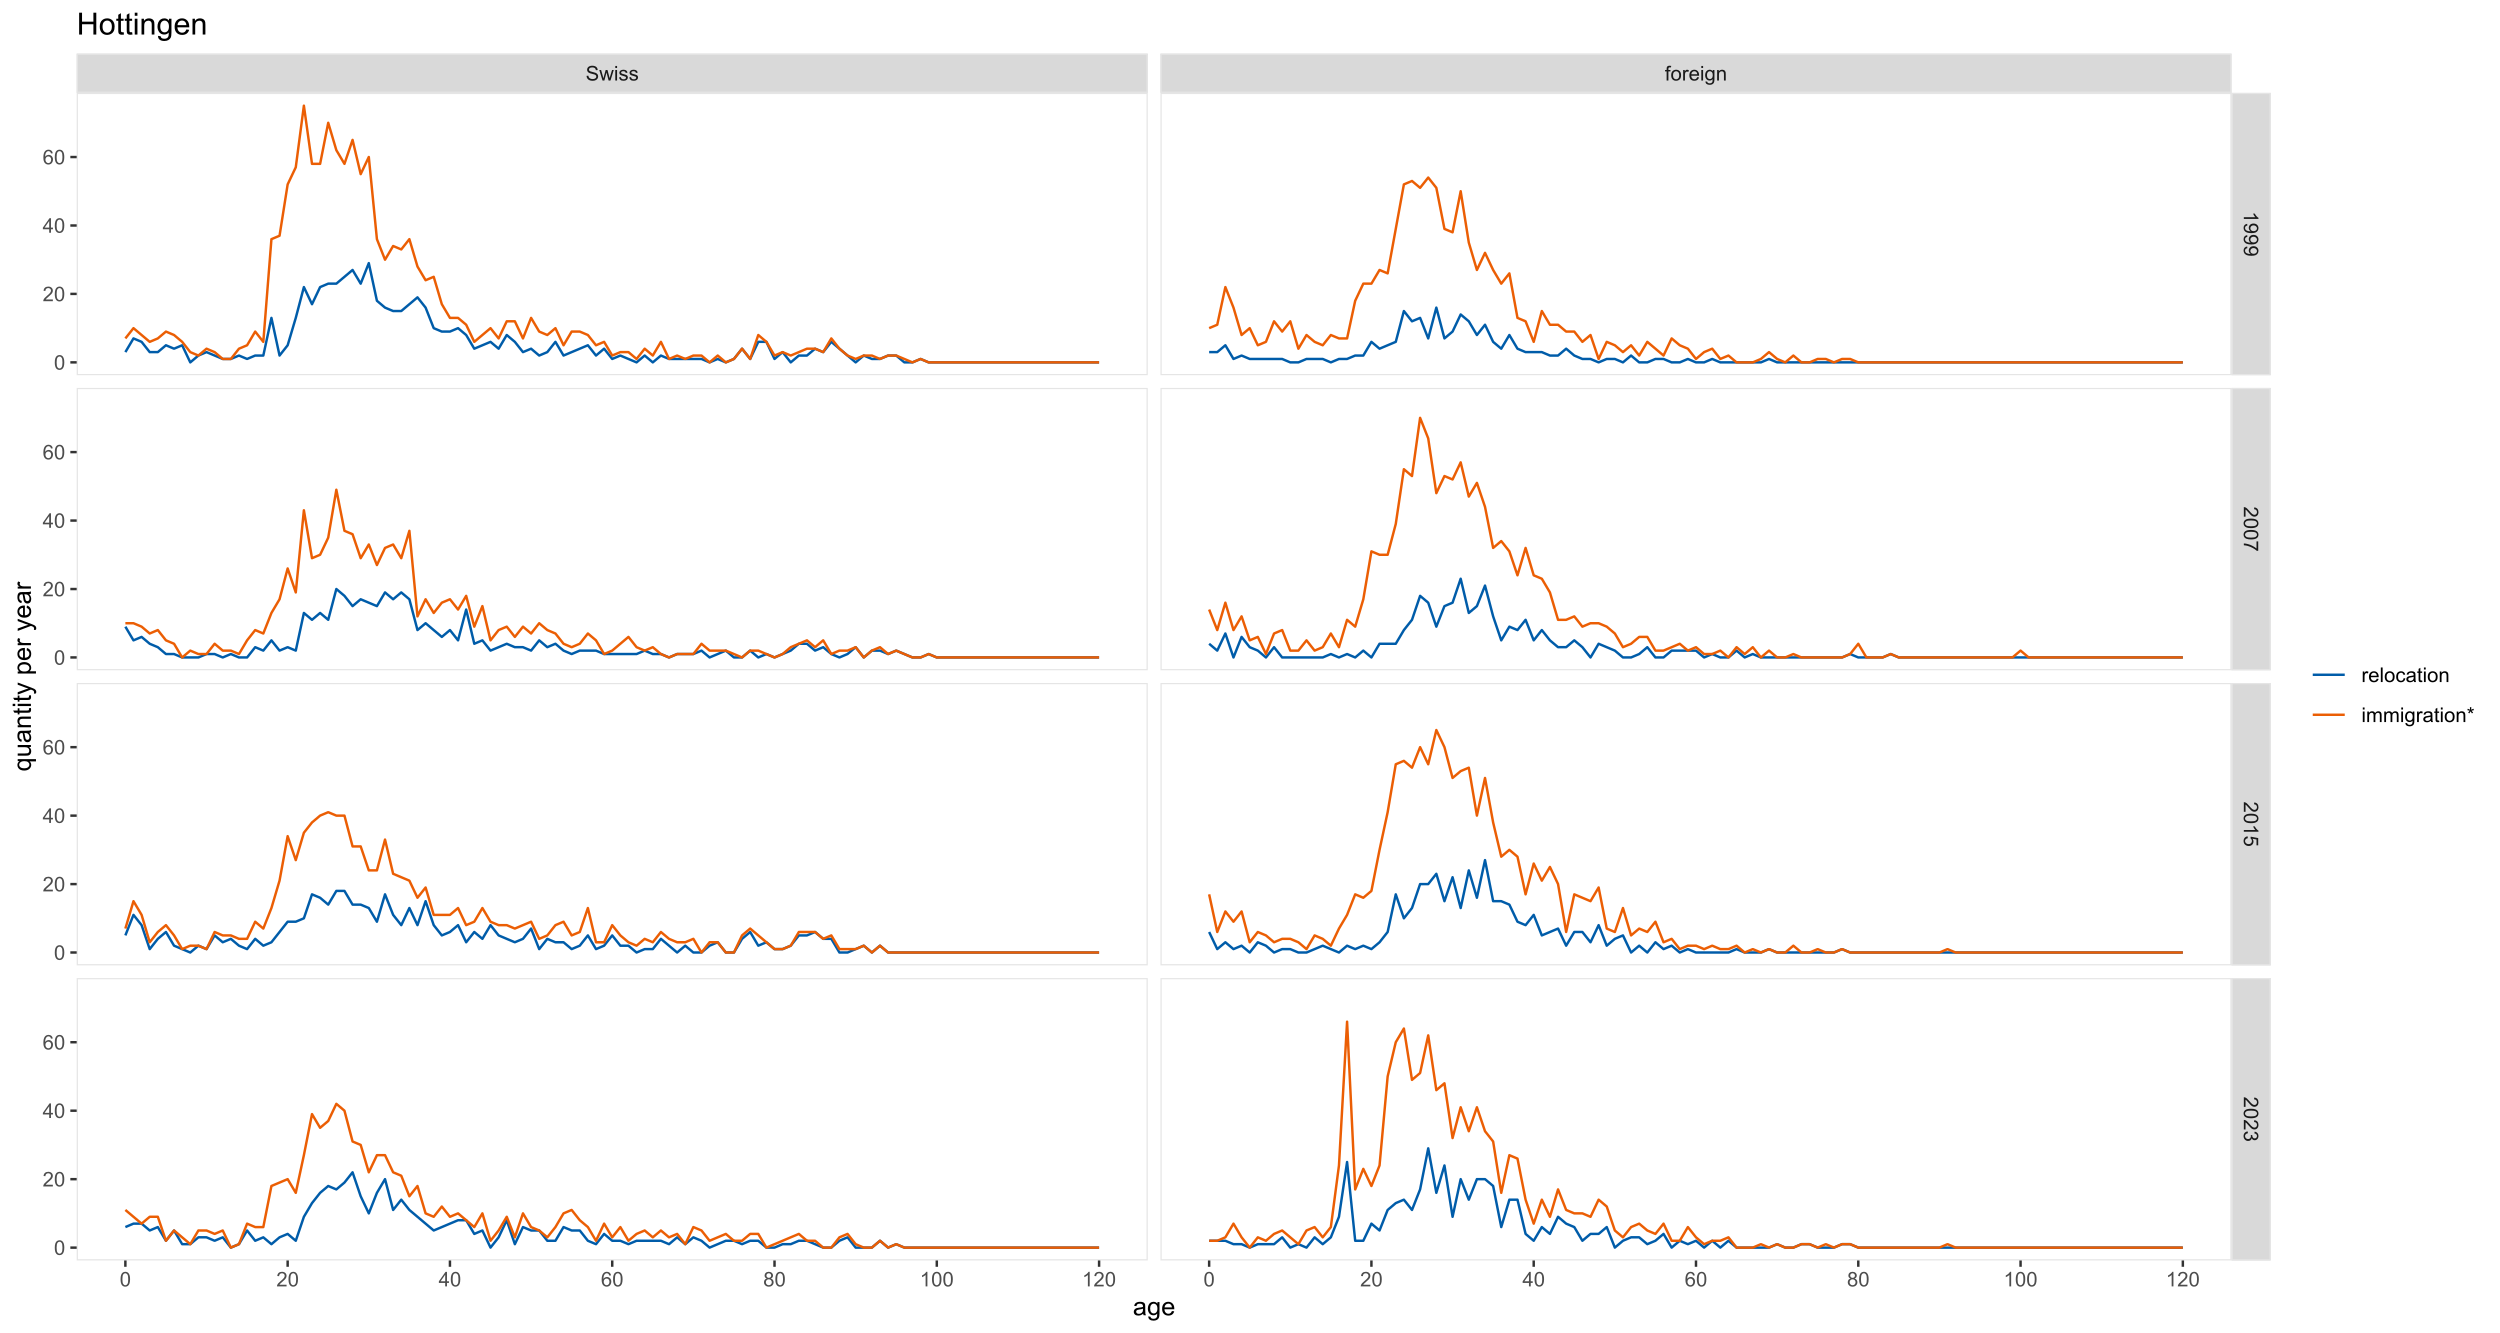 <?xml version="1.0" encoding="UTF-8"?>
<svg xmlns="http://www.w3.org/2000/svg" xmlns:xlink="http://www.w3.org/1999/xlink" width="1080pt" height="576pt" viewBox="0 0 1080 576" version="1.1">
<defs>
<g>
<symbol overflow="visible" id="glyph0-0">
<path style="stroke:none;" d="M 1.102 0 L 1.102 -5.5 L 5.5 -5.5 L 5.5 0 Z M 1.238 -0.137 L 5.363 -0.137 L 5.363 -5.363 L 1.238 -5.363 Z M 1.238 -0.137 "/>
</symbol>
<symbol overflow="visible" id="glyph0-1">
<path style="stroke:none;" d="M 0.395 -2.023 L 1.18 -2.094 C 1.215 -1.773 1.305 -1.516 1.441 -1.316 C 1.574 -1.113 1.785 -0.949 2.074 -0.828 C 2.359 -0.699 2.68 -0.637 3.043 -0.641 C 3.355 -0.637 3.637 -0.684 3.883 -0.781 C 4.125 -0.875 4.305 -1.008 4.426 -1.172 C 4.543 -1.336 4.605 -1.516 4.605 -1.711 C 4.605 -1.906 4.547 -2.078 4.434 -2.227 C 4.316 -2.375 4.129 -2.5 3.867 -2.602 C 3.695 -2.664 3.32 -2.766 2.746 -2.906 C 2.164 -3.047 1.758 -3.176 1.531 -3.301 C 1.227 -3.453 1.004 -3.648 0.855 -3.887 C 0.707 -4.117 0.633 -4.379 0.637 -4.672 C 0.633 -4.984 0.723 -5.281 0.906 -5.562 C 1.082 -5.836 1.344 -6.047 1.695 -6.191 C 2.039 -6.332 2.426 -6.402 2.852 -6.406 C 3.316 -6.402 3.73 -6.328 4.09 -6.18 C 4.445 -6.027 4.719 -5.805 4.91 -5.516 C 5.102 -5.219 5.203 -4.891 5.219 -4.523 L 4.422 -4.465 C 4.375 -4.863 4.23 -5.164 3.984 -5.367 C 3.734 -5.57 3.367 -5.672 2.887 -5.672 C 2.383 -5.672 2.016 -5.578 1.785 -5.395 C 1.555 -5.207 1.441 -4.984 1.441 -4.727 C 1.441 -4.496 1.52 -4.309 1.684 -4.168 C 1.84 -4.02 2.262 -3.871 2.941 -3.719 C 3.617 -3.562 4.082 -3.43 4.336 -3.316 C 4.703 -3.145 4.973 -2.93 5.148 -2.672 C 5.32 -2.414 5.406 -2.113 5.41 -1.777 C 5.406 -1.441 5.312 -1.129 5.121 -0.832 C 4.93 -0.535 4.652 -0.301 4.293 -0.137 C 3.93 0.027 3.527 0.105 3.082 0.109 C 2.512 0.105 2.031 0.023 1.648 -0.141 C 1.258 -0.305 0.957 -0.555 0.742 -0.891 C 0.52 -1.223 0.402 -1.598 0.395 -2.023 Z M 0.395 -2.023 "/>
</symbol>
<symbol overflow="visible" id="glyph0-2">
<path style="stroke:none;" d="M 1.422 0 L 0.027 -4.562 L 0.824 -4.562 L 1.551 -1.93 L 1.82 -0.949 C 1.832 -0.996 1.91 -1.309 2.059 -1.891 L 2.785 -4.562 L 3.578 -4.562 L 4.262 -1.918 L 4.492 -1.043 L 4.754 -1.926 L 5.535 -4.562 L 6.285 -4.562 L 4.859 0 L 4.055 0 L 3.332 -2.734 L 3.152 -3.512 L 2.23 0 Z M 1.422 0 "/>
</symbol>
<symbol overflow="visible" id="glyph0-3">
<path style="stroke:none;" d="M 0.586 -5.41 L 0.586 -6.301 L 1.359 -6.301 L 1.359 -5.41 Z M 0.586 0 L 0.586 -4.562 L 1.359 -4.562 L 1.359 0 Z M 0.586 0 "/>
</symbol>
<symbol overflow="visible" id="glyph0-4">
<path style="stroke:none;" d="M 0.27 -1.363 L 1.035 -1.484 C 1.078 -1.172 1.199 -0.938 1.395 -0.777 C 1.59 -0.609 1.863 -0.527 2.219 -0.531 C 2.57 -0.527 2.832 -0.602 3.008 -0.75 C 3.176 -0.895 3.262 -1.062 3.266 -1.258 C 3.262 -1.43 3.188 -1.566 3.039 -1.672 C 2.93 -1.734 2.664 -1.824 2.246 -1.934 C 1.676 -2.074 1.285 -2.195 1.066 -2.305 C 0.848 -2.406 0.68 -2.551 0.566 -2.738 C 0.453 -2.918 0.398 -3.125 0.398 -3.352 C 0.398 -3.555 0.445 -3.742 0.539 -3.914 C 0.633 -4.086 0.758 -4.23 0.918 -4.348 C 1.039 -4.434 1.203 -4.508 1.41 -4.574 C 1.617 -4.633 1.84 -4.664 2.078 -4.668 C 2.434 -4.664 2.75 -4.613 3.023 -4.512 C 3.293 -4.406 3.492 -4.266 3.621 -4.09 C 3.75 -3.914 3.84 -3.68 3.891 -3.387 L 3.133 -3.281 C 3.098 -3.516 2.996 -3.699 2.832 -3.832 C 2.664 -3.965 2.434 -4.031 2.137 -4.031 C 1.777 -4.031 1.523 -3.973 1.375 -3.855 C 1.223 -3.738 1.148 -3.598 1.148 -3.441 C 1.148 -3.34 1.18 -3.25 1.242 -3.172 C 1.305 -3.086 1.402 -3.02 1.539 -2.965 C 1.613 -2.934 1.84 -2.867 2.223 -2.766 C 2.766 -2.617 3.148 -2.496 3.367 -2.406 C 3.582 -2.312 3.75 -2.176 3.875 -2 C 3.996 -1.82 4.059 -1.602 4.062 -1.34 C 4.059 -1.078 3.984 -0.836 3.836 -0.609 C 3.684 -0.383 3.465 -0.207 3.184 -0.082 C 2.895 0.039 2.574 0.098 2.223 0.102 C 1.625 0.098 1.172 -0.02 0.863 -0.266 C 0.551 -0.508 0.355 -0.875 0.27 -1.363 Z M 0.27 -1.363 "/>
</symbol>
<symbol overflow="visible" id="glyph0-5">
<path style="stroke:none;" d="M 0.766 0 L 0.766 -3.961 L 0.082 -3.961 L 0.082 -4.562 L 0.766 -4.562 L 0.766 -5.047 C 0.762 -5.352 0.789 -5.582 0.848 -5.73 C 0.918 -5.93 1.047 -6.09 1.238 -6.219 C 1.422 -6.34 1.688 -6.402 2.027 -6.406 C 2.246 -6.402 2.484 -6.379 2.75 -6.328 L 2.633 -5.656 C 2.469 -5.68 2.32 -5.695 2.18 -5.699 C 1.945 -5.695 1.777 -5.645 1.68 -5.547 C 1.582 -5.445 1.535 -5.258 1.535 -4.984 L 1.535 -4.562 L 2.422 -4.562 L 2.422 -3.961 L 1.535 -3.961 L 1.535 0 Z M 0.766 0 "/>
</symbol>
<symbol overflow="visible" id="glyph0-6">
<path style="stroke:none;" d="M 0.293 -2.281 C 0.293 -3.125 0.527 -3.754 0.996 -4.16 C 1.387 -4.496 1.863 -4.664 2.434 -4.668 C 3.059 -4.664 3.57 -4.457 3.969 -4.051 C 4.363 -3.637 4.562 -3.07 4.566 -2.348 C 4.562 -1.758 4.477 -1.297 4.301 -0.961 C 4.125 -0.625 3.867 -0.363 3.535 -0.176 C 3.195 0.008 2.828 0.098 2.434 0.102 C 1.789 0.098 1.273 -0.102 0.883 -0.512 C 0.488 -0.918 0.293 -1.508 0.293 -2.281 Z M 1.086 -2.281 C 1.082 -1.695 1.211 -1.258 1.469 -0.969 C 1.723 -0.672 2.043 -0.527 2.434 -0.531 C 2.812 -0.527 3.133 -0.672 3.391 -0.969 C 3.645 -1.258 3.773 -1.707 3.773 -2.309 C 3.773 -2.871 3.645 -3.297 3.387 -3.59 C 3.129 -3.879 2.809 -4.023 2.434 -4.027 C 2.043 -4.023 1.723 -3.879 1.469 -3.594 C 1.211 -3.301 1.082 -2.863 1.086 -2.281 Z M 1.086 -2.281 "/>
</symbol>
<symbol overflow="visible" id="glyph0-7">
<path style="stroke:none;" d="M 0.57 0 L 0.57 -4.562 L 1.266 -4.562 L 1.266 -3.871 C 1.445 -4.191 1.609 -4.406 1.758 -4.512 C 1.906 -4.613 2.07 -4.664 2.258 -4.668 C 2.516 -4.664 2.781 -4.582 3.051 -4.418 L 2.785 -3.699 C 2.59 -3.809 2.402 -3.867 2.219 -3.867 C 2.047 -3.867 1.895 -3.816 1.762 -3.715 C 1.625 -3.613 1.527 -3.473 1.473 -3.293 C 1.383 -3.016 1.34 -2.715 1.344 -2.391 L 1.344 0 Z M 0.57 0 "/>
</symbol>
<symbol overflow="visible" id="glyph0-8">
<path style="stroke:none;" d="M 3.703 -1.469 L 4.504 -1.371 C 4.375 -0.902 4.141 -0.539 3.801 -0.285 C 3.461 -0.027 3.027 0.098 2.496 0.102 C 1.828 0.098 1.297 -0.102 0.906 -0.512 C 0.512 -0.918 0.316 -1.496 0.32 -2.242 C 0.316 -3.008 0.516 -3.605 0.914 -4.031 C 1.309 -4.453 1.82 -4.664 2.453 -4.668 C 3.059 -4.664 3.555 -4.457 3.945 -4.043 C 4.328 -3.629 4.523 -3.043 4.527 -2.289 C 4.523 -2.242 4.523 -2.176 4.523 -2.086 L 1.121 -2.086 C 1.145 -1.582 1.289 -1.195 1.547 -0.93 C 1.801 -0.66 2.117 -0.527 2.5 -0.531 C 2.781 -0.527 3.023 -0.602 3.227 -0.754 C 3.426 -0.902 3.586 -1.141 3.703 -1.469 Z M 1.164 -2.719 L 3.711 -2.719 C 3.672 -3.102 3.578 -3.387 3.422 -3.582 C 3.172 -3.879 2.852 -4.031 2.461 -4.031 C 2.105 -4.031 1.805 -3.91 1.566 -3.672 C 1.32 -3.434 1.188 -3.117 1.164 -2.719 Z M 1.164 -2.719 "/>
</symbol>
<symbol overflow="visible" id="glyph0-9">
<path style="stroke:none;" d="M 0.438 0.379 L 1.191 0.488 C 1.219 0.719 1.309 0.891 1.453 0.996 C 1.645 1.137 1.906 1.207 2.238 1.211 C 2.598 1.207 2.871 1.137 3.066 0.996 C 3.258 0.852 3.391 0.648 3.465 0.395 C 3.5 0.234 3.52 -0.094 3.52 -0.598 C 3.18 -0.199 2.758 0 2.258 0 C 1.625 0 1.141 -0.227 0.801 -0.68 C 0.453 -1.133 0.281 -1.676 0.285 -2.309 C 0.281 -2.742 0.359 -3.141 0.52 -3.512 C 0.676 -3.879 0.906 -4.164 1.207 -4.367 C 1.504 -4.562 1.855 -4.664 2.262 -4.668 C 2.797 -4.664 3.238 -4.445 3.594 -4.012 L 3.594 -4.562 L 4.305 -4.562 L 4.305 -0.617 C 4.301 0.094 4.227 0.594 4.086 0.891 C 3.938 1.188 3.711 1.422 3.398 1.594 C 3.086 1.766 2.699 1.852 2.242 1.852 C 1.695 1.852 1.254 1.727 0.922 1.484 C 0.586 1.234 0.426 0.867 0.438 0.379 Z M 1.078 -2.363 C 1.078 -1.762 1.195 -1.324 1.434 -1.051 C 1.672 -0.773 1.969 -0.637 2.328 -0.641 C 2.68 -0.637 2.98 -0.773 3.223 -1.051 C 3.461 -1.32 3.578 -1.75 3.582 -2.336 C 3.578 -2.895 3.457 -3.316 3.211 -3.602 C 2.961 -3.883 2.66 -4.023 2.316 -4.027 C 1.969 -4.023 1.676 -3.883 1.438 -3.605 C 1.195 -3.324 1.078 -2.91 1.078 -2.363 Z M 1.078 -2.363 "/>
</symbol>
<symbol overflow="visible" id="glyph0-10">
<path style="stroke:none;" d="M 0.578 0 L 0.578 -4.562 L 1.277 -4.562 L 1.277 -3.914 C 1.609 -4.414 2.09 -4.664 2.727 -4.668 C 3 -4.664 3.254 -4.613 3.484 -4.52 C 3.715 -4.418 3.887 -4.289 4.004 -4.129 C 4.113 -3.969 4.195 -3.777 4.246 -3.559 C 4.273 -3.41 4.289 -3.16 4.289 -2.805 L 4.289 0 L 3.516 0 L 3.516 -2.777 C 3.516 -3.09 3.484 -3.324 3.426 -3.484 C 3.363 -3.637 3.258 -3.762 3.105 -3.855 C 2.949 -3.949 2.77 -3.996 2.566 -3.996 C 2.234 -3.996 1.949 -3.891 1.711 -3.68 C 1.469 -3.469 1.348 -3.07 1.352 -2.492 L 1.352 0 Z M 0.578 0 "/>
</symbol>
<symbol overflow="visible" id="glyph0-11">
<path style="stroke:none;" d="M 0.367 -3.105 C 0.363 -3.848 0.438 -4.445 0.594 -4.902 C 0.742 -5.355 0.973 -5.707 1.277 -5.953 C 1.578 -6.199 1.957 -6.32 2.418 -6.324 C 2.754 -6.32 3.051 -6.254 3.309 -6.121 C 3.562 -5.984 3.773 -5.789 3.938 -5.531 C 4.102 -5.273 4.23 -4.961 4.328 -4.594 C 4.422 -4.227 4.469 -3.73 4.473 -3.105 C 4.469 -2.367 4.395 -1.77 4.242 -1.316 C 4.09 -0.859 3.863 -0.508 3.562 -0.262 C 3.258 -0.016 2.875 0.105 2.418 0.109 C 1.809 0.105 1.332 -0.109 0.988 -0.547 C 0.57 -1.066 0.363 -1.922 0.367 -3.105 Z M 1.16 -3.105 C 1.16 -2.07 1.281 -1.379 1.523 -1.039 C 1.766 -0.695 2.062 -0.527 2.418 -0.527 C 2.773 -0.527 3.074 -0.699 3.316 -1.043 C 3.559 -1.387 3.68 -2.074 3.68 -3.105 C 3.68 -4.145 3.559 -4.832 3.316 -5.172 C 3.074 -5.512 2.77 -5.684 2.41 -5.684 C 2.051 -5.684 1.77 -5.531 1.559 -5.234 C 1.293 -4.844 1.16 -4.137 1.16 -3.105 Z M 1.16 -3.105 "/>
</symbol>
<symbol overflow="visible" id="glyph0-12">
<path style="stroke:none;" d="M 4.43 -0.742 L 4.43 0 L 0.266 0 C 0.258 -0.188 0.289 -0.367 0.355 -0.539 C 0.461 -0.82 0.629 -1.098 0.863 -1.375 C 1.094 -1.648 1.434 -1.965 1.879 -2.328 C 2.562 -2.887 3.023 -3.332 3.266 -3.664 C 3.5 -3.988 3.621 -4.301 3.625 -4.594 C 3.621 -4.898 3.512 -5.156 3.297 -5.367 C 3.074 -5.578 2.789 -5.684 2.441 -5.684 C 2.066 -5.684 1.77 -5.57 1.547 -5.348 C 1.32 -5.125 1.207 -4.816 1.207 -4.422 L 0.414 -4.504 C 0.465 -5.094 0.668 -5.543 1.027 -5.855 C 1.379 -6.164 1.855 -6.32 2.457 -6.324 C 3.059 -6.32 3.539 -6.152 3.891 -5.82 C 4.242 -5.484 4.418 -5.07 4.422 -4.578 C 4.418 -4.32 4.367 -4.074 4.266 -3.832 C 4.164 -3.59 3.992 -3.332 3.754 -3.062 C 3.512 -2.793 3.113 -2.426 2.562 -1.957 C 2.094 -1.566 1.797 -1.301 1.664 -1.16 C 1.531 -1.02 1.422 -0.879 1.34 -0.742 Z M 4.43 -0.742 "/>
</symbol>
<symbol overflow="visible" id="glyph0-13">
<path style="stroke:none;" d="M 2.844 0 L 2.844 -1.508 L 0.113 -1.508 L 0.113 -2.219 L 2.988 -6.301 L 3.617 -6.301 L 3.617 -2.219 L 4.469 -2.219 L 4.469 -1.508 L 3.617 -1.508 L 3.617 0 Z M 2.844 -2.219 L 2.844 -5.059 L 0.871 -2.219 Z M 2.844 -2.219 "/>
</symbol>
<symbol overflow="visible" id="glyph0-14">
<path style="stroke:none;" d="M 4.379 -4.758 L 3.609 -4.695 C 3.539 -4.996 3.441 -5.219 3.316 -5.359 C 3.105 -5.574 2.848 -5.684 2.543 -5.688 C 2.297 -5.684 2.078 -5.617 1.895 -5.484 C 1.648 -5.305 1.457 -5.043 1.32 -4.703 C 1.176 -4.363 1.105 -3.879 1.102 -3.25 C 1.285 -3.531 1.512 -3.742 1.781 -3.879 C 2.051 -4.016 2.332 -4.082 2.629 -4.086 C 3.141 -4.082 3.578 -3.895 3.945 -3.516 C 4.305 -3.137 4.488 -2.645 4.492 -2.047 C 4.488 -1.648 4.402 -1.281 4.234 -0.941 C 4.062 -0.602 3.828 -0.34 3.531 -0.16 C 3.23 0.02 2.895 0.105 2.52 0.109 C 1.871 0.105 1.344 -0.129 0.941 -0.602 C 0.531 -1.074 0.328 -1.855 0.332 -2.949 C 0.328 -4.16 0.551 -5.047 1.004 -5.602 C 1.395 -6.082 1.926 -6.32 2.59 -6.324 C 3.086 -6.32 3.492 -6.184 3.809 -5.906 C 4.125 -5.629 4.312 -5.246 4.379 -4.758 Z M 1.219 -2.039 C 1.219 -1.773 1.273 -1.516 1.387 -1.273 C 1.5 -1.027 1.66 -0.844 1.863 -0.719 C 2.066 -0.59 2.277 -0.527 2.504 -0.527 C 2.828 -0.527 3.109 -0.656 3.348 -0.922 C 3.578 -1.184 3.695 -1.543 3.699 -2 C 3.695 -2.43 3.582 -2.773 3.352 -3.027 C 3.117 -3.273 2.824 -3.398 2.477 -3.402 C 2.121 -3.398 1.824 -3.273 1.582 -3.027 C 1.34 -2.773 1.219 -2.445 1.219 -2.039 Z M 1.219 -2.039 "/>
</symbol>
<symbol overflow="visible" id="glyph0-15">
<path style="stroke:none;" d="M 1.555 -3.418 C 1.23 -3.531 0.992 -3.699 0.84 -3.918 C 0.684 -4.133 0.609 -4.395 0.609 -4.699 C 0.609 -5.156 0.773 -5.539 1.102 -5.855 C 1.43 -6.164 1.867 -6.32 2.418 -6.324 C 2.969 -6.32 3.41 -6.16 3.746 -5.844 C 4.078 -5.523 4.246 -5.137 4.25 -4.68 C 4.246 -4.387 4.172 -4.133 4.02 -3.918 C 3.863 -3.699 3.629 -3.531 3.32 -3.418 C 3.707 -3.285 4 -3.082 4.203 -2.805 C 4.402 -2.52 4.504 -2.184 4.508 -1.801 C 4.504 -1.258 4.312 -0.805 3.934 -0.441 C 3.551 -0.074 3.051 0.105 2.434 0.109 C 1.809 0.105 1.309 -0.074 0.926 -0.441 C 0.543 -0.809 0.352 -1.27 0.355 -1.82 C 0.352 -2.23 0.457 -2.574 0.668 -2.852 C 0.875 -3.125 1.168 -3.312 1.555 -3.418 Z M 1.402 -4.727 C 1.398 -4.426 1.496 -4.184 1.688 -3.996 C 1.879 -3.805 2.129 -3.707 2.438 -3.711 C 2.734 -3.707 2.977 -3.801 3.168 -3.992 C 3.355 -4.176 3.449 -4.406 3.453 -4.684 C 3.449 -4.965 3.352 -5.203 3.16 -5.398 C 2.961 -5.586 2.719 -5.684 2.43 -5.688 C 2.129 -5.684 1.883 -5.59 1.691 -5.402 C 1.496 -5.215 1.398 -4.988 1.402 -4.727 Z M 1.152 -1.816 C 1.148 -1.598 1.199 -1.383 1.309 -1.176 C 1.41 -0.969 1.566 -0.809 1.773 -0.695 C 1.98 -0.582 2.203 -0.527 2.441 -0.527 C 2.809 -0.527 3.113 -0.645 3.355 -0.883 C 3.594 -1.121 3.715 -1.426 3.719 -1.793 C 3.715 -2.164 3.59 -2.469 3.344 -2.715 C 3.094 -2.957 2.785 -3.082 2.414 -3.082 C 2.051 -3.082 1.75 -2.961 1.512 -2.719 C 1.27 -2.477 1.148 -2.176 1.152 -1.816 Z M 1.152 -1.816 "/>
</symbol>
<symbol overflow="visible" id="glyph0-16">
<path style="stroke:none;" d="M 3.277 0 L 2.504 0 L 2.504 -4.93 C 2.316 -4.75 2.074 -4.574 1.773 -4.395 C 1.469 -4.215 1.195 -4.082 0.957 -3.996 L 0.957 -4.742 C 1.387 -4.941 1.766 -5.188 2.09 -5.48 C 2.414 -5.77 2.645 -6.051 2.781 -6.324 L 3.277 -6.324 Z M 3.277 0 "/>
</symbol>
<symbol overflow="visible" id="glyph0-17">
<path style="stroke:none;" d="M 0.562 0 L 0.562 -6.301 L 1.336 -6.301 L 1.336 0 Z M 0.562 0 "/>
</symbol>
<symbol overflow="visible" id="glyph0-18">
<path style="stroke:none;" d="M 3.559 -1.672 L 4.32 -1.574 C 4.234 -1.047 4.023 -0.637 3.68 -0.34 C 3.336 -0.047 2.914 0.098 2.418 0.102 C 1.793 0.098 1.293 -0.102 0.914 -0.508 C 0.531 -0.914 0.34 -1.5 0.344 -2.266 C 0.34 -2.754 0.422 -3.184 0.586 -3.559 C 0.75 -3.926 0.996 -4.203 1.332 -4.391 C 1.664 -4.57 2.027 -4.664 2.422 -4.668 C 2.914 -4.664 3.32 -4.539 3.641 -4.289 C 3.953 -4.039 4.156 -3.684 4.246 -3.223 L 3.492 -3.105 C 3.422 -3.41 3.293 -3.641 3.113 -3.797 C 2.926 -3.953 2.707 -4.031 2.453 -4.031 C 2.062 -4.031 1.746 -3.891 1.504 -3.609 C 1.258 -3.328 1.137 -2.887 1.141 -2.285 C 1.137 -1.672 1.254 -1.227 1.492 -0.949 C 1.723 -0.668 2.027 -0.527 2.41 -0.531 C 2.711 -0.527 2.965 -0.621 3.172 -0.809 C 3.371 -0.996 3.5 -1.281 3.559 -1.672 Z M 3.559 -1.672 "/>
</symbol>
<symbol overflow="visible" id="glyph0-19">
<path style="stroke:none;" d="M 3.559 -0.562 C 3.27 -0.32 2.996 -0.148 2.73 -0.047 C 2.465 0.051 2.18 0.098 1.879 0.102 C 1.375 0.098 0.988 -0.02 0.719 -0.266 C 0.449 -0.508 0.316 -0.82 0.316 -1.203 C 0.316 -1.422 0.367 -1.629 0.469 -1.816 C 0.57 -2 0.703 -2.148 0.871 -2.262 C 1.031 -2.371 1.215 -2.453 1.426 -2.516 C 1.574 -2.551 1.805 -2.59 2.113 -2.629 C 2.734 -2.703 3.195 -2.793 3.492 -2.895 C 3.492 -3 3.492 -3.066 3.496 -3.098 C 3.492 -3.41 3.418 -3.633 3.277 -3.766 C 3.074 -3.938 2.781 -4.023 2.398 -4.027 C 2.031 -4.023 1.762 -3.961 1.59 -3.836 C 1.414 -3.707 1.289 -3.48 1.207 -3.16 L 0.453 -3.262 C 0.516 -3.582 0.629 -3.844 0.789 -4.043 C 0.945 -4.242 1.172 -4.395 1.473 -4.504 C 1.77 -4.609 2.117 -4.664 2.508 -4.668 C 2.898 -4.664 3.215 -4.617 3.457 -4.527 C 3.699 -4.434 3.879 -4.32 3.996 -4.184 C 4.109 -4.043 4.188 -3.867 4.238 -3.656 C 4.258 -3.523 4.27 -3.285 4.273 -2.945 L 4.273 -1.914 C 4.27 -1.191 4.289 -0.734 4.324 -0.547 C 4.355 -0.352 4.418 -0.172 4.52 0 L 3.711 0 C 3.629 -0.16 3.578 -0.348 3.559 -0.562 Z M 3.492 -2.289 C 3.211 -2.172 2.789 -2.074 2.23 -2 C 1.91 -1.949 1.684 -1.898 1.555 -1.844 C 1.422 -1.785 1.32 -1.699 1.25 -1.59 C 1.176 -1.477 1.141 -1.355 1.145 -1.227 C 1.141 -1.016 1.219 -0.844 1.379 -0.707 C 1.531 -0.57 1.762 -0.504 2.062 -0.504 C 2.359 -0.504 2.621 -0.566 2.855 -0.699 C 3.086 -0.824 3.258 -1.004 3.367 -1.234 C 3.449 -1.406 3.492 -1.664 3.492 -2.008 Z M 3.492 -2.289 "/>
</symbol>
<symbol overflow="visible" id="glyph0-20">
<path style="stroke:none;" d="M 2.27 -0.691 L 2.379 -0.008 C 2.16 0.039 1.965 0.059 1.797 0.059 C 1.512 0.059 1.293 0.016 1.141 -0.074 C 0.984 -0.16 0.875 -0.277 0.816 -0.422 C 0.75 -0.566 0.719 -0.871 0.723 -1.336 L 0.723 -3.961 L 0.156 -3.961 L 0.156 -4.562 L 0.723 -4.562 L 0.723 -5.695 L 1.492 -6.156 L 1.492 -4.562 L 2.27 -4.562 L 2.27 -3.961 L 1.492 -3.961 L 1.492 -1.293 C 1.488 -1.07 1.5 -0.93 1.531 -0.867 C 1.555 -0.805 1.602 -0.754 1.664 -0.715 C 1.727 -0.676 1.812 -0.656 1.93 -0.66 C 2.012 -0.656 2.125 -0.668 2.27 -0.691 Z M 2.27 -0.691 "/>
</symbol>
<symbol overflow="visible" id="glyph0-21">
<path style="stroke:none;" d="M 0.578 0 L 0.578 -4.562 L 1.273 -4.562 L 1.273 -3.922 C 1.414 -4.141 1.605 -4.32 1.844 -4.461 C 2.078 -4.594 2.348 -4.664 2.656 -4.668 C 2.992 -4.664 3.27 -4.594 3.488 -4.457 C 3.699 -4.312 3.852 -4.117 3.945 -3.867 C 4.301 -4.398 4.773 -4.664 5.355 -4.668 C 5.805 -4.664 6.148 -4.539 6.395 -4.289 C 6.637 -4.039 6.762 -3.652 6.762 -3.133 L 6.762 0 L 5.996 0 L 5.996 -2.875 C 5.992 -3.184 5.969 -3.406 5.918 -3.543 C 5.867 -3.676 5.773 -3.785 5.645 -3.871 C 5.512 -3.953 5.359 -3.996 5.184 -3.996 C 4.859 -3.996 4.594 -3.887 4.383 -3.676 C 4.172 -3.457 4.066 -3.117 4.066 -2.652 L 4.066 0 L 3.293 0 L 3.293 -2.965 C 3.293 -3.309 3.227 -3.566 3.102 -3.738 C 2.973 -3.91 2.77 -3.996 2.484 -3.996 C 2.266 -3.996 2.062 -3.938 1.879 -3.824 C 1.691 -3.707 1.559 -3.539 1.477 -3.32 C 1.391 -3.098 1.348 -2.781 1.352 -2.367 L 1.352 0 Z M 0.578 0 "/>
</symbol>
<symbol overflow="visible" id="glyph0-22">
<path style="stroke:none;" d="M 0.273 -5.145 L 0.473 -5.754 C 0.926 -5.59 1.258 -5.449 1.465 -5.336 C 1.41 -5.852 1.379 -6.207 1.379 -6.406 L 2.004 -6.406 C 1.992 -6.117 1.957 -5.762 1.902 -5.34 C 2.195 -5.488 2.535 -5.629 2.918 -5.754 L 3.117 -5.145 C 2.75 -5.02 2.391 -4.938 2.047 -4.902 C 2.219 -4.75 2.465 -4.48 2.785 -4.09 L 2.27 -3.727 C 2.098 -3.953 1.902 -4.258 1.68 -4.648 C 1.465 -4.242 1.277 -3.938 1.121 -3.727 L 0.613 -4.09 C 0.945 -4.496 1.184 -4.766 1.328 -4.902 C 0.957 -4.973 0.605 -5.055 0.273 -5.145 Z M 0.273 -5.145 "/>
</symbol>
<symbol overflow="visible" id="glyph1-0">
<path style="stroke:none;" d="M 0 1.102 L 5.5 1.102 L 5.5 5.5 L 0 5.5 Z M 0.137 1.238 L 0.137 5.363 L 5.363 5.363 L 5.363 1.238 Z M 0.137 1.238 "/>
</symbol>
<symbol overflow="visible" id="glyph1-1">
<path style="stroke:none;" d="M 0 3.277 L 0 2.504 L 4.93 2.504 C 4.75 2.316 4.574 2.074 4.395 1.773 C 4.215 1.469 4.082 1.195 3.996 0.957 L 4.742 0.957 C 4.941 1.387 5.188 1.766 5.48 2.09 C 5.77 2.414 6.051 2.645 6.324 2.781 L 6.324 3.277 Z M 0 3.277 "/>
</symbol>
<symbol overflow="visible" id="glyph1-2">
<path style="stroke:none;" d="M 1.457 0.48 L 1.527 1.227 C 1.172 1.285 0.918 1.406 0.762 1.586 C 0.605 1.762 0.527 1.988 0.527 2.27 C 0.527 2.504 0.582 2.715 0.691 2.895 C 0.801 3.074 0.945 3.219 1.129 3.336 C 1.309 3.445 1.555 3.543 1.863 3.621 C 2.172 3.699 2.484 3.738 2.809 3.738 C 2.84 3.738 2.895 3.734 2.965 3.734 C 2.715 3.578 2.512 3.367 2.363 3.102 C 2.207 2.828 2.133 2.539 2.137 2.23 C 2.133 1.707 2.32 1.266 2.703 0.906 C 3.078 0.543 3.578 0.363 4.199 0.363 C 4.836 0.363 5.348 0.551 5.738 0.93 C 6.125 1.305 6.32 1.777 6.324 2.348 C 6.32 2.754 6.211 3.129 5.992 3.469 C 5.77 3.809 5.457 4.066 5.051 4.242 C 4.641 4.418 4.047 4.504 3.277 4.508 C 2.469 4.504 1.828 4.418 1.355 4.246 C 0.875 4.07 0.512 3.809 0.266 3.465 C 0.016 3.117 -0.105 2.715 -0.105 2.25 C -0.105 1.758 0.031 1.355 0.305 1.043 C 0.578 0.73 0.961 0.543 1.457 0.48 Z M 4.238 3.648 C 4.676 3.645 5.027 3.527 5.293 3.293 C 5.551 3.055 5.684 2.77 5.684 2.441 C 5.684 2.094 5.543 1.793 5.262 1.543 C 4.98 1.285 4.617 1.16 4.172 1.16 C 3.77 1.16 3.441 1.281 3.195 1.523 C 2.941 1.766 2.816 2.062 2.82 2.418 C 2.816 2.773 2.941 3.066 3.195 3.301 C 3.441 3.527 3.789 3.645 4.238 3.648 Z M 4.238 3.648 "/>
</symbol>
<symbol overflow="visible" id="glyph1-3">
<path style="stroke:none;" d="M 0.742 4.43 L 0 4.43 L 0 0.266 C 0.188 0.258 0.367 0.289 0.539 0.355 C 0.82 0.461 1.098 0.629 1.375 0.863 C 1.648 1.094 1.965 1.434 2.328 1.879 C 2.887 2.562 3.332 3.023 3.664 3.266 C 3.988 3.5 4.301 3.621 4.594 3.625 C 4.898 3.621 5.156 3.512 5.367 3.297 C 5.578 3.074 5.684 2.789 5.684 2.441 C 5.684 2.066 5.57 1.77 5.348 1.547 C 5.125 1.32 4.816 1.207 4.422 1.207 L 4.504 0.414 C 5.094 0.465 5.543 0.668 5.855 1.023 C 6.164 1.379 6.32 1.855 6.324 2.457 C 6.32 3.059 6.152 3.539 5.82 3.891 C 5.484 4.242 5.07 4.418 4.578 4.422 C 4.32 4.418 4.074 4.367 3.832 4.266 C 3.59 4.164 3.332 3.992 3.062 3.754 C 2.793 3.512 2.426 3.113 1.957 2.562 C 1.566 2.094 1.301 1.797 1.16 1.664 C 1.02 1.531 0.879 1.422 0.742 1.34 Z M 0.742 4.43 "/>
</symbol>
<symbol overflow="visible" id="glyph1-4">
<path style="stroke:none;" d="M 3.105 0.363 C 3.848 0.363 4.445 0.438 4.902 0.594 C 5.355 0.742 5.707 0.973 5.953 1.277 C 6.199 1.578 6.32 1.957 6.324 2.418 C 6.32 2.754 6.254 3.051 6.121 3.309 C 5.984 3.562 5.789 3.773 5.531 3.938 C 5.273 4.102 4.961 4.23 4.594 4.328 C 4.227 4.422 3.73 4.469 3.105 4.473 C 2.367 4.469 1.77 4.395 1.316 4.242 C 0.859 4.09 0.508 3.863 0.266 3.562 C 0.016 3.258 -0.105 2.875 -0.105 2.418 C -0.105 1.809 0.109 1.332 0.547 0.988 C 1.066 0.57 1.922 0.363 3.105 0.363 Z M 3.105 1.16 C 2.07 1.16 1.379 1.281 1.039 1.523 C 0.695 1.766 0.527 2.062 0.527 2.418 C 0.527 2.773 0.699 3.074 1.043 3.316 C 1.387 3.559 2.074 3.68 3.105 3.68 C 4.145 3.68 4.832 3.559 5.172 3.316 C 5.512 3.074 5.684 2.77 5.684 2.41 C 5.684 2.051 5.531 1.77 5.234 1.559 C 4.844 1.293 4.137 1.16 3.105 1.16 Z M 3.105 1.16 "/>
</symbol>
<symbol overflow="visible" id="glyph1-5">
<path style="stroke:none;" d="M 5.473 0.418 L 6.219 0.418 L 6.219 4.496 L 5.617 4.496 C 5.188 4.09 4.621 3.691 3.914 3.301 C 3.203 2.902 2.473 2.602 1.73 2.391 C 1.199 2.234 0.625 2.133 0 2.094 L 0 1.297 C 0.492 1.305 1.09 1.402 1.793 1.59 C 2.496 1.77 3.172 2.039 3.824 2.391 C 4.477 2.738 5.027 3.105 5.473 3.5 Z M 5.473 0.418 "/>
</symbol>
<symbol overflow="visible" id="glyph1-6">
<path style="stroke:none;" d="M 1.648 0.363 L 1.719 1.176 C 1.32 1.234 1.023 1.375 0.824 1.594 C 0.625 1.812 0.527 2.078 0.527 2.391 C 0.527 2.762 0.668 3.074 0.949 3.336 C 1.23 3.59 1.602 3.719 2.066 3.723 C 2.508 3.719 2.855 3.594 3.109 3.348 C 3.363 3.098 3.492 2.773 3.492 2.375 C 3.492 2.125 3.434 1.902 3.32 1.703 C 3.207 1.5 3.062 1.344 2.883 1.23 L 2.977 0.504 L 6.215 1.113 L 6.215 4.246 L 5.473 4.246 L 5.473 1.73 L 3.781 1.391 C 4.039 1.766 4.172 2.164 4.176 2.582 C 4.172 3.129 3.98 3.594 3.605 3.973 C 3.223 4.352 2.734 4.539 2.137 4.543 C 1.562 4.539 1.07 4.375 0.656 4.043 C 0.148 3.637 -0.105 3.086 -0.105 2.391 C -0.105 1.816 0.055 1.348 0.375 0.984 C 0.695 0.621 1.117 0.414 1.648 0.363 Z M 1.648 0.363 "/>
</symbol>
<symbol overflow="visible" id="glyph1-7">
<path style="stroke:none;" d="M 1.664 0.371 L 1.766 1.145 C 1.324 1.23 1.008 1.383 0.816 1.598 C 0.621 1.809 0.527 2.066 0.527 2.375 C 0.527 2.734 0.652 3.043 0.906 3.297 C 1.156 3.547 1.469 3.672 1.844 3.676 C 2.195 3.672 2.488 3.555 2.719 3.324 C 2.949 3.09 3.062 2.797 3.066 2.441 C 3.062 2.293 3.035 2.109 2.98 1.895 L 3.66 1.98 C 3.652 2.031 3.648 2.07 3.652 2.105 C 3.648 2.43 3.734 2.727 3.91 2.992 C 4.078 3.254 4.344 3.387 4.703 3.391 C 4.984 3.387 5.219 3.289 5.406 3.102 C 5.59 2.906 5.684 2.66 5.688 2.359 C 5.684 2.055 5.59 1.805 5.402 1.605 C 5.215 1.402 4.93 1.273 4.555 1.219 L 4.691 0.445 C 5.207 0.539 5.609 0.754 5.895 1.09 C 6.18 1.426 6.32 1.84 6.324 2.34 C 6.32 2.684 6.246 3.004 6.102 3.293 C 5.953 3.582 5.754 3.801 5.5 3.953 C 5.242 4.105 4.973 4.184 4.688 4.184 C 4.414 4.184 4.164 4.109 3.945 3.965 C 3.719 3.816 3.543 3.602 3.41 3.316 C 3.324 3.688 3.145 3.977 2.875 4.184 C 2.605 4.391 2.266 4.492 1.859 4.496 C 1.305 4.492 0.84 4.293 0.461 3.895 C 0.078 3.492 -0.109 2.984 -0.113 2.371 C -0.109 1.816 0.051 1.355 0.379 0.992 C 0.707 0.625 1.137 0.418 1.664 0.371 Z M 1.664 0.371 "/>
</symbol>
<symbol overflow="visible" id="glyph2-0">
<path style="stroke:none;" d="M 1.375 0 L 1.375 -6.875 L 6.875 -6.875 L 6.875 0 Z M 1.547 -0.172 L 6.703 -0.172 L 6.703 -6.703 L 1.547 -6.703 Z M 1.547 -0.172 "/>
</symbol>
<symbol overflow="visible" id="glyph2-1">
<path style="stroke:none;" d="M 4.445 -0.703 C 4.086 -0.398 3.742 -0.184 3.414 -0.059 C 3.082 0.066 2.727 0.129 2.348 0.129 C 1.719 0.129 1.238 -0.023 0.902 -0.328 C 0.566 -0.633 0.398 -1.023 0.398 -1.504 C 0.398 -1.781 0.461 -2.035 0.586 -2.27 C 0.711 -2.496 0.875 -2.684 1.086 -2.824 C 1.289 -2.965 1.523 -3.07 1.781 -3.141 C 1.969 -3.191 2.254 -3.238 2.641 -3.289 C 3.418 -3.375 3.992 -3.488 4.367 -3.621 C 4.367 -3.754 4.371 -3.836 4.371 -3.871 C 4.371 -4.266 4.277 -4.543 4.098 -4.703 C 3.848 -4.918 3.48 -5.027 2.996 -5.031 C 2.539 -5.027 2.203 -4.949 1.988 -4.793 C 1.77 -4.633 1.609 -4.352 1.508 -3.949 L 0.562 -4.078 C 0.648 -4.48 0.789 -4.805 0.988 -5.055 C 1.184 -5.301 1.469 -5.492 1.844 -5.629 C 2.215 -5.762 2.645 -5.828 3.137 -5.832 C 3.621 -5.828 4.02 -5.773 4.324 -5.66 C 4.629 -5.543 4.852 -5.398 4.996 -5.227 C 5.137 -5.055 5.238 -4.836 5.297 -4.57 C 5.328 -4.406 5.344 -4.109 5.344 -3.68 L 5.344 -2.391 C 5.344 -1.492 5.363 -0.922 5.406 -0.684 C 5.445 -0.445 5.527 -0.219 5.648 0 L 4.641 0 C 4.539 -0.199 4.473 -0.434 4.445 -0.703 Z M 4.367 -2.863 C 4.012 -2.719 3.488 -2.598 2.789 -2.496 C 2.391 -2.438 2.105 -2.371 1.941 -2.301 C 1.773 -2.227 1.648 -2.121 1.562 -1.988 C 1.473 -1.848 1.43 -1.695 1.43 -1.531 C 1.43 -1.27 1.527 -1.055 1.723 -0.887 C 1.918 -0.711 2.203 -0.625 2.578 -0.629 C 2.949 -0.625 3.277 -0.707 3.57 -0.871 C 3.859 -1.031 4.074 -1.254 4.211 -1.543 C 4.312 -1.754 4.363 -2.078 4.367 -2.508 Z M 4.367 -2.863 "/>
</symbol>
<symbol overflow="visible" id="glyph2-2">
<path style="stroke:none;" d="M 0.547 0.473 L 1.488 0.613 C 1.527 0.898 1.637 1.109 1.816 1.246 C 2.055 1.422 2.379 1.512 2.797 1.516 C 3.242 1.512 3.59 1.422 3.832 1.246 C 4.074 1.062 4.238 0.812 4.328 0.492 C 4.379 0.297 4.402 -0.113 4.398 -0.746 C 3.973 -0.246 3.445 0 2.82 0 C 2.031 0 1.426 -0.281 1 -0.848 C 0.566 -1.41 0.352 -2.09 0.355 -2.883 C 0.352 -3.426 0.449 -3.926 0.648 -4.391 C 0.844 -4.848 1.129 -5.203 1.504 -5.457 C 1.875 -5.703 2.316 -5.828 2.824 -5.832 C 3.496 -5.828 4.051 -5.559 4.492 -5.016 L 4.492 -5.703 L 5.383 -5.703 L 5.383 -0.773 C 5.379 0.113 5.289 0.742 5.109 1.113 C 4.93 1.484 4.641 1.777 4.25 1.992 C 3.855 2.207 3.375 2.312 2.805 2.316 C 2.121 2.312 1.57 2.16 1.152 1.855 C 0.734 1.547 0.531 1.086 0.547 0.473 Z M 1.348 -2.953 C 1.348 -2.203 1.496 -1.656 1.793 -1.316 C 2.09 -0.969 2.461 -0.797 2.91 -0.801 C 3.352 -0.797 3.723 -0.969 4.027 -1.312 C 4.324 -1.656 4.477 -2.191 4.48 -2.922 C 4.477 -3.617 4.32 -4.145 4.016 -4.5 C 3.703 -4.852 3.332 -5.027 2.895 -5.031 C 2.465 -5.027 2.098 -4.852 1.797 -4.508 C 1.496 -4.156 1.348 -3.641 1.348 -2.953 Z M 1.348 -2.953 "/>
</symbol>
<symbol overflow="visible" id="glyph2-3">
<path style="stroke:none;" d="M 4.629 -1.836 L 5.629 -1.715 C 5.469 -1.125 5.176 -0.672 4.75 -0.352 C 4.324 -0.031 3.781 0.129 3.121 0.129 C 2.281 0.129 1.617 -0.125 1.133 -0.641 C 0.641 -1.152 0.398 -1.875 0.402 -2.805 C 0.398 -3.762 0.645 -4.504 1.145 -5.035 C 1.637 -5.562 2.277 -5.828 3.066 -5.832 C 3.824 -5.828 4.449 -5.57 4.934 -5.051 C 5.418 -4.531 5.66 -3.801 5.66 -2.863 C 5.66 -2.805 5.656 -2.719 5.656 -2.605 L 1.402 -2.605 C 1.434 -1.977 1.613 -1.496 1.934 -1.164 C 2.25 -0.828 2.645 -0.66 3.125 -0.664 C 3.477 -0.66 3.781 -0.754 4.031 -0.945 C 4.281 -1.129 4.48 -1.426 4.629 -1.836 Z M 1.457 -3.398 L 4.641 -3.398 C 4.598 -3.879 4.473 -4.238 4.273 -4.48 C 3.961 -4.852 3.562 -5.039 3.078 -5.039 C 2.629 -5.039 2.258 -4.891 1.957 -4.594 C 1.652 -4.297 1.484 -3.898 1.457 -3.398 Z M 1.457 -3.398 "/>
</symbol>
<symbol overflow="visible" id="glyph3-0">
<path style="stroke:none;" d="M 0 -1.375 L -6.875 -1.375 L -6.875 -6.875 L 0 -6.875 Z M -0.172 -1.547 L -0.172 -6.703 L -6.703 -6.703 L -6.703 -1.547 Z M -0.172 -1.547 "/>
</symbol>
<symbol overflow="visible" id="glyph3-1">
<path style="stroke:none;" d="M 2.188 -4.359 L -0.605 -4.359 C -0.391 -4.211 -0.215 -4 -0.078 -3.73 C 0.062 -3.457 0.129 -3.168 0.129 -2.867 C 0.129 -2.188 -0.141 -1.605 -0.68 -1.117 C -1.219 -0.629 -1.961 -0.387 -2.906 -0.387 C -3.477 -0.387 -3.988 -0.484 -4.445 -0.684 C -4.898 -0.883 -5.242 -1.172 -5.48 -1.551 C -5.711 -1.926 -5.828 -2.34 -5.832 -2.793 C -5.828 -3.496 -5.531 -4.051 -4.941 -4.457 L -5.703 -4.457 L -5.703 -5.328 L 2.188 -5.328 Z M -2.867 -1.379 C -2.129 -1.375 -1.578 -1.531 -1.215 -1.84 C -0.844 -2.148 -0.66 -2.516 -0.664 -2.949 C -0.66 -3.355 -0.836 -3.711 -1.188 -4.012 C -1.535 -4.305 -2.066 -4.453 -2.781 -4.457 C -3.539 -4.453 -4.109 -4.297 -4.496 -3.988 C -4.875 -3.672 -5.066 -3.305 -5.07 -2.883 C -5.066 -2.465 -4.891 -2.109 -4.535 -1.816 C -4.176 -1.523 -3.617 -1.375 -2.867 -1.379 Z M -2.867 -1.379 "/>
</symbol>
<symbol overflow="visible" id="glyph3-2">
<path style="stroke:none;" d="M 0 -4.465 L -0.836 -4.465 C -0.191 -4.02 0.129 -3.414 0.129 -2.652 C 0.129 -2.312 0.066 -2 -0.062 -1.711 C -0.191 -1.418 -0.355 -1.199 -0.551 -1.059 C -0.746 -0.914 -0.984 -0.816 -1.266 -0.762 C -1.453 -0.723 -1.754 -0.703 -2.172 -0.703 L -5.703 -0.703 L -5.703 -1.672 L -2.539 -1.672 C -2.031 -1.668 -1.691 -1.688 -1.52 -1.73 C -1.262 -1.785 -1.062 -1.914 -0.918 -2.113 C -0.773 -2.309 -0.703 -2.555 -0.703 -2.848 C -0.703 -3.137 -0.777 -3.406 -0.926 -3.66 C -1.074 -3.914 -1.273 -4.094 -1.531 -4.199 C -1.785 -4.305 -2.16 -4.359 -2.648 -4.359 L -5.703 -4.359 L -5.703 -5.328 L 0 -5.328 Z M 0 -4.465 "/>
</symbol>
<symbol overflow="visible" id="glyph3-3">
<path style="stroke:none;" d="M -0.703 -4.445 C -0.398 -4.086 -0.184 -3.742 -0.059 -3.414 C 0.066 -3.082 0.129 -2.727 0.129 -2.348 C 0.129 -1.719 -0.023 -1.238 -0.328 -0.902 C -0.633 -0.566 -1.023 -0.398 -1.504 -0.398 C -1.781 -0.398 -2.035 -0.461 -2.27 -0.586 C -2.496 -0.711 -2.684 -0.875 -2.824 -1.086 C -2.965 -1.289 -3.07 -1.523 -3.141 -1.785 C -3.191 -1.969 -3.238 -2.254 -3.289 -2.641 C -3.375 -3.418 -3.488 -3.992 -3.621 -4.367 C -3.754 -4.367 -3.836 -4.371 -3.871 -4.371 C -4.266 -4.371 -4.543 -4.277 -4.703 -4.098 C -4.918 -3.848 -5.027 -3.48 -5.031 -2.996 C -5.027 -2.539 -4.949 -2.203 -4.793 -1.988 C -4.633 -1.77 -4.352 -1.609 -3.949 -1.508 L -4.078 -0.562 C -4.48 -0.648 -4.805 -0.789 -5.055 -0.988 C -5.301 -1.184 -5.492 -1.469 -5.629 -1.844 C -5.762 -2.215 -5.828 -2.645 -5.832 -3.137 C -5.828 -3.621 -5.773 -4.02 -5.66 -4.324 C -5.543 -4.629 -5.398 -4.852 -5.227 -4.996 C -5.055 -5.137 -4.836 -5.238 -4.57 -5.297 C -4.406 -5.328 -4.109 -5.344 -3.68 -5.344 L -2.391 -5.344 C -1.492 -5.344 -0.922 -5.363 -0.684 -5.406 C -0.445 -5.445 -0.219 -5.527 0 -5.648 L 0 -4.641 C -0.199 -4.539 -0.434 -4.473 -0.703 -4.445 Z M -2.863 -4.367 C -2.719 -4.012 -2.598 -3.488 -2.496 -2.789 C -2.438 -2.391 -2.371 -2.109 -2.301 -1.945 C -2.227 -1.781 -2.121 -1.652 -1.988 -1.562 C -1.848 -1.473 -1.695 -1.43 -1.531 -1.43 C -1.27 -1.43 -1.055 -1.527 -0.887 -1.723 C -0.711 -1.918 -0.625 -2.203 -0.629 -2.578 C -0.625 -2.949 -0.707 -3.277 -0.871 -3.57 C -1.031 -3.859 -1.254 -4.074 -1.543 -4.211 C -1.754 -4.312 -2.078 -4.363 -2.508 -4.367 Z M -2.863 -4.367 "/>
</symbol>
<symbol overflow="visible" id="glyph3-4">
<path style="stroke:none;" d="M 0 -0.727 L -5.703 -0.727 L -5.703 -1.594 L -4.895 -1.594 C -5.516 -2.012 -5.828 -2.617 -5.832 -3.41 C -5.828 -3.754 -5.766 -4.066 -5.645 -4.355 C -5.52 -4.641 -5.359 -4.859 -5.16 -5.004 C -4.957 -5.145 -4.719 -5.242 -4.445 -5.305 C -4.266 -5.336 -3.953 -5.355 -3.508 -5.359 L 0 -5.359 L 0 -4.395 L -3.469 -4.395 C -3.863 -4.395 -4.156 -4.355 -4.352 -4.281 C -4.543 -4.203 -4.699 -4.07 -4.82 -3.879 C -4.934 -3.688 -4.992 -3.461 -4.996 -3.207 C -4.992 -2.793 -4.859 -2.438 -4.602 -2.141 C -4.336 -1.836 -3.844 -1.688 -3.117 -1.691 L 0 -1.691 Z M 0 -0.727 "/>
</symbol>
<symbol overflow="visible" id="glyph3-5">
<path style="stroke:none;" d="M -0.863 -2.836 L -0.012 -2.977 C 0.043 -2.703 0.07 -2.457 0.074 -2.246 C 0.07 -1.891 0.02 -1.621 -0.09 -1.43 C -0.199 -1.234 -0.348 -1.098 -0.527 -1.02 C -0.707 -0.941 -1.086 -0.902 -1.672 -0.902 L -4.953 -0.902 L -4.953 -0.195 L -5.703 -0.195 L -5.703 -0.902 L -7.117 -0.902 L -7.695 -1.863 L -5.703 -1.863 L -5.703 -2.836 L -4.953 -2.836 L -4.953 -1.863 L -1.617 -1.863 C -1.34 -1.863 -1.16 -1.879 -1.082 -1.914 C -1 -1.945 -0.938 -2 -0.895 -2.078 C -0.848 -2.152 -0.824 -2.262 -0.828 -2.41 C -0.824 -2.516 -0.836 -2.66 -0.863 -2.836 Z M -0.863 -2.836 "/>
</symbol>
<symbol overflow="visible" id="glyph3-6">
<path style="stroke:none;" d="M -6.762 -0.73 L -7.875 -0.73 L -7.875 -1.699 L -6.762 -1.699 Z M 0 -0.73 L -5.703 -0.73 L -5.703 -1.699 L 0 -1.695 Z M 0 -0.73 "/>
</symbol>
<symbol overflow="visible" id="glyph3-7">
<path style="stroke:none;" d="M 2.195 -0.684 L 1.289 -0.574 C 1.344 -0.785 1.371 -0.969 1.375 -1.129 C 1.371 -1.34 1.336 -1.512 1.266 -1.641 C 1.195 -1.77 1.094 -1.875 0.969 -1.961 C 0.867 -2.02 0.629 -2.117 0.246 -2.258 C 0.191 -2.27 0.113 -2.301 0.012 -2.344 L -5.703 -0.176 L -5.703 -1.219 L -2.402 -2.406 C -1.98 -2.559 -1.539 -2.695 -1.078 -2.82 C -1.523 -2.926 -1.957 -3.059 -2.379 -3.219 L -5.703 -4.438 L -5.703 -5.402 L 0.098 -3.234 C 0.719 -3 1.148 -2.816 1.391 -2.691 C 1.707 -2.516 1.941 -2.32 2.094 -2.098 C 2.238 -1.875 2.312 -1.609 2.316 -1.305 C 2.312 -1.117 2.273 -0.91 2.195 -0.684 Z M 2.195 -0.684 "/>
</symbol>
<symbol overflow="visible" id="glyph3-8">
<path style="stroke:none;" d=""/>
</symbol>
<symbol overflow="visible" id="glyph3-9">
<path style="stroke:none;" d="M 2.188 -0.727 L -5.703 -0.727 L -5.703 -1.605 L -4.961 -1.605 C -5.25 -1.812 -5.469 -2.047 -5.613 -2.309 C -5.758 -2.57 -5.828 -2.887 -5.832 -3.262 C -5.828 -3.746 -5.703 -4.176 -5.457 -4.551 C -5.203 -4.922 -4.852 -5.203 -4.395 -5.391 C -3.938 -5.578 -3.438 -5.672 -2.895 -5.676 C -2.309 -5.672 -1.781 -5.566 -1.316 -5.359 C -0.848 -5.148 -0.488 -4.844 -0.242 -4.449 C 0.008 -4.047 0.129 -3.629 0.129 -3.191 C 0.129 -2.867 0.062 -2.578 -0.074 -2.32 C -0.207 -2.062 -0.379 -1.852 -0.59 -1.691 L 2.188 -1.691 Z M -2.82 -1.602 C -2.082 -1.598 -1.539 -1.746 -1.191 -2.047 C -0.836 -2.34 -0.66 -2.699 -0.664 -3.125 C -0.66 -3.551 -0.844 -3.918 -1.211 -4.227 C -1.574 -4.531 -2.137 -4.688 -2.898 -4.688 C -3.625 -4.688 -4.168 -4.535 -4.531 -4.238 C -4.891 -3.938 -5.074 -3.582 -5.074 -3.168 C -5.074 -2.754 -4.879 -2.391 -4.496 -2.074 C -4.109 -1.758 -3.551 -1.598 -2.82 -1.602 Z M -2.82 -1.602 "/>
</symbol>
<symbol overflow="visible" id="glyph3-10">
<path style="stroke:none;" d="M -1.836 -4.629 L -1.715 -5.629 C -1.125 -5.469 -0.672 -5.176 -0.352 -4.75 C -0.031 -4.324 0.129 -3.781 0.129 -3.121 C 0.129 -2.281 -0.125 -1.617 -0.641 -1.133 C -1.152 -0.641 -1.875 -0.398 -2.805 -0.402 C -3.762 -0.398 -4.504 -0.645 -5.035 -1.145 C -5.562 -1.637 -5.828 -2.277 -5.832 -3.066 C -5.828 -3.824 -5.57 -4.449 -5.051 -4.934 C -4.531 -5.418 -3.801 -5.66 -2.863 -5.66 C -2.805 -5.66 -2.719 -5.656 -2.605 -5.656 L -2.605 -1.402 C -1.977 -1.434 -1.496 -1.613 -1.164 -1.934 C -0.828 -2.25 -0.66 -2.645 -0.664 -3.125 C -0.66 -3.477 -0.754 -3.781 -0.941 -4.031 C -1.125 -4.281 -1.422 -4.48 -1.836 -4.629 Z M -3.398 -1.457 L -3.398 -4.641 C -3.879 -4.598 -4.238 -4.473 -4.48 -4.273 C -4.852 -3.961 -5.039 -3.562 -5.039 -3.078 C -5.039 -2.629 -4.891 -2.258 -4.594 -1.957 C -4.297 -1.652 -3.898 -1.484 -3.398 -1.457 Z M -3.398 -1.457 "/>
</symbol>
<symbol overflow="visible" id="glyph3-11">
<path style="stroke:none;" d="M 0 -0.715 L -5.703 -0.715 L -5.703 -1.586 L -4.84 -1.586 C -5.242 -1.805 -5.508 -2.008 -5.637 -2.199 C -5.766 -2.383 -5.828 -2.59 -5.832 -2.82 C -5.828 -3.141 -5.727 -3.473 -5.523 -3.812 L -4.625 -3.48 C -4.762 -3.242 -4.832 -3.004 -4.836 -2.773 C -4.832 -2.555 -4.77 -2.363 -4.645 -2.199 C -4.516 -2.027 -4.34 -1.91 -4.113 -1.844 C -3.77 -1.73 -3.391 -1.676 -2.984 -1.68 L 0 -1.68 Z M 0 -0.715 "/>
</symbol>
<symbol overflow="visible" id="glyph4-0">
<path style="stroke:none;" d="M 1.648 0 L 1.648 -8.25 L 8.25 -8.25 L 8.25 0 Z M 1.855 -0.207 L 8.043 -0.207 L 8.043 -8.043 L 1.855 -8.043 Z M 1.855 -0.207 "/>
</symbol>
<symbol overflow="visible" id="glyph4-1">
<path style="stroke:none;" d="M 1.059 0 L 1.059 -9.449 L 2.309 -9.449 L 2.309 -5.57 L 7.219 -5.57 L 7.219 -9.449 L 8.469 -9.449 L 8.469 0 L 7.219 0 L 7.219 -4.453 L 2.309 -4.453 L 2.309 0 Z M 1.059 0 "/>
</symbol>
<symbol overflow="visible" id="glyph4-2">
<path style="stroke:none;" d="M 0.438 -3.422 C 0.434 -4.688 0.785 -5.625 1.496 -6.238 C 2.082 -6.742 2.801 -6.996 3.648 -7 C 4.586 -6.996 5.355 -6.688 5.953 -6.074 C 6.551 -5.453 6.848 -4.602 6.852 -3.52 C 6.848 -2.637 6.715 -1.945 6.453 -1.441 C 6.188 -0.934 5.805 -0.539 5.301 -0.262 C 4.793 0.016 4.242 0.152 3.648 0.156 C 2.688 0.152 1.914 -0.152 1.324 -0.766 C 0.73 -1.379 0.434 -2.266 0.438 -3.422 Z M 1.629 -3.422 C 1.629 -2.547 1.82 -1.891 2.203 -1.453 C 2.586 -1.016 3.066 -0.797 3.648 -0.801 C 4.223 -0.797 4.703 -1.016 5.086 -1.457 C 5.469 -1.891 5.66 -2.559 5.66 -3.461 C 5.66 -4.305 5.465 -4.945 5.082 -5.383 C 4.691 -5.816 4.215 -6.035 3.648 -6.039 C 3.066 -6.035 2.586 -5.816 2.203 -5.387 C 1.82 -4.949 1.629 -4.297 1.629 -3.422 Z M 1.629 -3.422 "/>
</symbol>
<symbol overflow="visible" id="glyph4-3">
<path style="stroke:none;" d="M 3.402 -1.039 L 3.57 -0.012 C 3.242 0.055 2.953 0.086 2.695 0.09 C 2.273 0.086 1.945 0.023 1.715 -0.109 C 1.48 -0.238 1.316 -0.414 1.223 -0.633 C 1.125 -0.852 1.078 -1.309 1.082 -2.004 L 1.082 -5.941 L 0.23 -5.941 L 0.23 -6.844 L 1.082 -6.844 L 1.082 -8.539 L 2.238 -9.234 L 2.238 -6.844 L 3.402 -6.844 L 3.402 -5.941 L 2.238 -5.941 L 2.238 -1.941 C 2.238 -1.605 2.258 -1.395 2.297 -1.301 C 2.336 -1.207 2.402 -1.129 2.496 -1.074 C 2.59 -1.016 2.723 -0.988 2.895 -0.992 C 3.02 -0.988 3.188 -1.004 3.402 -1.039 Z M 3.402 -1.039 "/>
</symbol>
<symbol overflow="visible" id="glyph4-4">
<path style="stroke:none;" d="M 0.875 -8.113 L 0.875 -9.449 L 2.035 -9.449 L 2.035 -8.113 Z M 0.875 0 L 0.875 -6.844 L 2.035 -6.844 L 2.035 0 Z M 0.875 0 "/>
</symbol>
<symbol overflow="visible" id="glyph4-5">
<path style="stroke:none;" d="M 0.871 0 L 0.871 -6.844 L 1.914 -6.844 L 1.914 -5.871 C 2.414 -6.621 3.141 -6.996 4.094 -7 C 4.504 -6.996 4.883 -6.922 5.23 -6.777 C 5.574 -6.625 5.832 -6.43 6.008 -6.191 C 6.176 -5.949 6.297 -5.664 6.367 -5.336 C 6.41 -5.121 6.434 -4.746 6.434 -4.207 L 6.434 0 L 5.273 0 L 5.273 -4.164 C 5.273 -4.633 5.227 -4.984 5.137 -5.223 C 5.043 -5.453 4.883 -5.641 4.656 -5.781 C 4.426 -5.918 4.156 -5.988 3.848 -5.992 C 3.352 -5.988 2.926 -5.832 2.566 -5.523 C 2.207 -5.207 2.027 -4.613 2.031 -3.738 L 2.031 0 Z M 0.871 0 "/>
</symbol>
<symbol overflow="visible" id="glyph4-6">
<path style="stroke:none;" d="M 0.656 0.566 L 1.785 0.734 C 1.828 1.078 1.961 1.332 2.18 1.496 C 2.465 1.707 2.855 1.816 3.359 1.816 C 3.891 1.816 4.305 1.707 4.602 1.492 C 4.891 1.277 5.09 0.977 5.195 0.594 C 5.254 0.352 5.281 -0.141 5.277 -0.895 C 4.77 -0.297 4.137 0 3.383 0 C 2.438 0 1.711 -0.336 1.199 -1.016 C 0.68 -1.691 0.422 -2.508 0.426 -3.461 C 0.422 -4.113 0.539 -4.715 0.777 -5.27 C 1.012 -5.816 1.355 -6.242 1.805 -6.547 C 2.254 -6.844 2.781 -6.996 3.391 -7 C 4.195 -6.996 4.859 -6.668 5.387 -6.02 L 5.387 -6.844 L 6.457 -6.844 L 6.457 -0.93 C 6.457 0.137 6.348 0.891 6.133 1.336 C 5.914 1.781 5.57 2.133 5.102 2.391 C 4.629 2.648 4.051 2.777 3.363 2.777 C 2.547 2.777 1.887 2.594 1.387 2.227 C 0.883 1.859 0.641 1.305 0.656 0.566 Z M 1.617 -3.547 C 1.617 -2.645 1.793 -1.988 2.152 -1.578 C 2.504 -1.164 2.953 -0.961 3.492 -0.961 C 4.023 -0.961 4.469 -1.164 4.832 -1.574 C 5.191 -1.984 5.371 -2.629 5.375 -3.508 C 5.371 -4.34 5.188 -4.969 4.816 -5.398 C 4.445 -5.82 3.996 -6.035 3.473 -6.039 C 2.953 -6.035 2.516 -5.824 2.156 -5.41 C 1.797 -4.988 1.617 -4.367 1.617 -3.547 Z M 1.617 -3.547 "/>
</symbol>
<symbol overflow="visible" id="glyph4-7">
<path style="stroke:none;" d="M 5.555 -2.203 L 6.754 -2.055 C 6.562 -1.352 6.211 -0.809 5.703 -0.422 C 5.188 -0.039 4.535 0.152 3.746 0.156 C 2.738 0.152 1.945 -0.152 1.363 -0.77 C 0.773 -1.383 0.48 -2.25 0.484 -3.363 C 0.48 -4.516 0.777 -5.41 1.371 -6.047 C 1.965 -6.68 2.734 -6.996 3.68 -7 C 4.594 -6.996 5.34 -6.684 5.922 -6.062 C 6.5 -5.438 6.789 -4.562 6.793 -3.434 C 6.789 -3.363 6.789 -3.258 6.785 -3.125 L 1.684 -3.125 C 1.723 -2.371 1.938 -1.797 2.32 -1.398 C 2.703 -0.996 3.18 -0.797 3.75 -0.801 C 4.176 -0.797 4.539 -0.906 4.84 -1.133 C 5.141 -1.352 5.379 -1.711 5.555 -2.203 Z M 1.746 -4.078 L 5.57 -4.078 C 5.516 -4.656 5.367 -5.086 5.129 -5.375 C 4.758 -5.82 4.281 -6.047 3.691 -6.047 C 3.16 -6.047 2.711 -5.867 2.348 -5.512 C 1.984 -5.152 1.785 -4.676 1.746 -4.078 Z M 1.746 -4.078 "/>
</symbol>
</g>
<clipPath id="clip1">
  <path d="M 33.129 40.105 L 495.836 40.105 L 495.836 162.098 L 33.129 162.098 Z M 33.129 40.105 "/>
</clipPath>
<clipPath id="clip2">
  <path d="M 33.129 40.105 L 495.836 40.105 L 495.836 162.098 L 33.129 162.098 Z M 33.129 40.105 "/>
</clipPath>
<clipPath id="clip3">
  <path d="M 33.129 167.574 L 495.836 167.574 L 495.836 289.566 L 33.129 289.566 Z M 33.129 167.574 "/>
</clipPath>
<clipPath id="clip4">
  <path d="M 33.129 167.574 L 495.836 167.574 L 495.836 289.566 L 33.129 289.566 Z M 33.129 167.574 "/>
</clipPath>
<clipPath id="clip5">
  <path d="M 33.129 295.047 L 495.836 295.047 L 495.836 417.039 L 33.129 417.039 Z M 33.129 295.047 "/>
</clipPath>
<clipPath id="clip6">
  <path d="M 33.129 295.047 L 495.836 295.047 L 495.836 417.039 L 33.129 417.039 Z M 33.129 295.047 "/>
</clipPath>
<clipPath id="clip7">
  <path d="M 33.129 422.516 L 495.836 422.516 L 495.836 544.508 L 33.129 544.508 Z M 33.129 422.516 "/>
</clipPath>
<clipPath id="clip8">
  <path d="M 33.129 422.516 L 495.836 422.516 L 495.836 544.508 L 33.129 544.508 Z M 33.129 422.516 "/>
</clipPath>
<clipPath id="clip9">
  <path d="M 501.316 40.105 L 964.023 40.105 L 964.023 162.098 L 501.316 162.098 Z M 501.316 40.105 "/>
</clipPath>
<clipPath id="clip10">
  <path d="M 501.316 40.105 L 964.023 40.105 L 964.023 162.098 L 501.316 162.098 Z M 501.316 40.105 "/>
</clipPath>
<clipPath id="clip11">
  <path d="M 501.316 167.574 L 964.023 167.574 L 964.023 289.566 L 501.316 289.566 Z M 501.316 167.574 "/>
</clipPath>
<clipPath id="clip12">
  <path d="M 501.316 167.574 L 964.023 167.574 L 964.023 289.566 L 501.316 289.566 Z M 501.316 167.574 "/>
</clipPath>
<clipPath id="clip13">
  <path d="M 501.316 295.047 L 964.023 295.047 L 964.023 417.039 L 501.316 417.039 Z M 501.316 295.047 "/>
</clipPath>
<clipPath id="clip14">
  <path d="M 501.316 295.047 L 964.023 295.047 L 964.023 417.039 L 501.316 417.039 Z M 501.316 295.047 "/>
</clipPath>
<clipPath id="clip15">
  <path d="M 501.316 422.516 L 964.023 422.516 L 964.023 544.508 L 501.316 544.508 Z M 501.316 422.516 "/>
</clipPath>
<clipPath id="clip16">
  <path d="M 501.316 422.516 L 964.023 422.516 L 964.023 544.508 L 501.316 544.508 Z M 501.316 422.516 "/>
</clipPath>
<clipPath id="clip17">
  <path d="M 33.129 23.188 L 495.836 23.188 L 495.836 40.105 L 33.129 40.105 Z M 33.129 23.188 "/>
</clipPath>
<clipPath id="clip18">
  <path d="M 501.316 23.188 L 964.023 23.188 L 964.023 40.105 L 501.316 40.105 Z M 501.316 23.188 "/>
</clipPath>
<clipPath id="clip19">
  <path d="M 964.023 40.105 L 980.941 40.105 L 980.941 162.098 L 964.023 162.098 Z M 964.023 40.105 "/>
</clipPath>
<clipPath id="clip20">
  <path d="M 964.023 167.574 L 980.941 167.574 L 980.941 289.566 L 964.023 289.566 Z M 964.023 167.574 "/>
</clipPath>
<clipPath id="clip21">
  <path d="M 964.023 295.047 L 980.941 295.047 L 980.941 417.039 L 964.023 417.039 Z M 964.023 295.047 "/>
</clipPath>
<clipPath id="clip22">
  <path d="M 964.023 422.516 L 980.941 422.516 L 980.941 544.508 L 964.023 544.508 Z M 964.023 422.516 "/>
</clipPath>
</defs>
<g id="surface284">
<rect x="0" y="0" width="1080" height="576" style="fill:rgb(100%,100%,100%);fill-opacity:1;stroke:none;"/>
<rect x="0" y="0" width="1080" height="576" style="fill:rgb(100%,100%,100%);fill-opacity:1;stroke:none;"/>
<path style="fill:none;stroke-width:1.067;stroke-linecap:round;stroke-linejoin:round;stroke:rgb(100%,100%,100%);stroke-opacity:1;stroke-miterlimit:10;" d="M 0 576 L 1080 576 L 1080 0 L 0 0 Z M 0 576 "/>
<g clip-path="url(#clip1)" clip-rule="nonzero">
<path style=" stroke:none;fill-rule:nonzero;fill:rgb(100%,100%,100%);fill-opacity:1;" d="M 33.129 162.094 L 495.836 162.094 L 495.836 40.102 L 33.129 40.102 Z M 33.129 162.094 "/>
</g>
<path style="fill:none;stroke-width:1.067;stroke-linecap:butt;stroke-linejoin:round;stroke:rgb(0%,36.078%,66.275%);stroke-opacity:1;stroke-miterlimit:10;" d="M 54.16 152.113 L 57.664 146.199 L 61.172 147.68 L 64.676 152.113 L 68.18 152.113 L 71.688 149.156 L 75.191 150.637 L 78.699 149.156 L 82.203 156.551 L 85.707 153.594 L 89.215 152.113 L 92.719 153.594 L 96.223 155.07 L 99.73 155.07 L 103.234 153.594 L 106.742 155.07 L 110.246 153.594 L 113.75 153.594 L 117.258 137.328 L 120.762 153.594 L 124.266 149.156 L 127.773 137.328 L 131.277 124.02 L 134.785 131.414 L 138.289 124.02 L 141.793 122.539 L 145.301 122.539 L 152.309 116.625 L 155.816 122.539 L 159.32 113.668 L 162.828 129.934 L 166.332 132.891 L 169.836 134.371 L 173.344 134.371 L 180.352 128.457 L 183.859 132.891 L 187.363 141.766 L 190.867 143.242 L 194.375 143.242 L 197.879 141.766 L 201.387 144.723 L 204.891 150.637 L 208.395 149.156 L 211.902 147.68 L 215.406 150.637 L 218.91 144.723 L 222.418 147.68 L 225.922 152.113 L 229.43 150.637 L 232.934 153.594 L 236.438 152.113 L 239.945 147.68 L 243.449 153.594 L 246.953 152.113 L 250.461 150.637 L 253.965 149.156 L 257.473 153.594 L 260.977 150.637 L 264.48 155.07 L 267.988 153.594 L 271.492 155.07 L 274.996 156.551 L 278.504 153.594 L 282.008 156.551 L 285.516 153.594 L 289.02 155.07 L 303.039 155.07 L 306.547 156.551 L 310.051 155.07 L 313.559 156.551 L 317.062 155.07 L 320.566 150.637 L 324.074 155.07 L 327.578 147.68 L 331.082 147.68 L 334.59 155.07 L 338.094 152.113 L 341.598 156.551 L 345.105 153.594 L 348.609 153.594 L 352.117 150.637 L 355.621 152.113 L 359.125 147.68 L 362.633 150.637 L 369.641 156.551 L 373.148 153.594 L 376.652 155.07 L 380.16 155.07 L 383.664 153.594 L 387.168 153.594 L 390.676 156.551 L 394.18 156.551 L 397.684 155.07 L 401.191 156.551 L 474.805 156.551 "/>
<path style="fill:none;stroke-width:1.067;stroke-linecap:butt;stroke-linejoin:round;stroke:rgb(92.157%,36.863%,1.569%);stroke-opacity:1;stroke-miterlimit:10;" d="M 54.16 146.199 L 57.664 141.766 L 61.172 144.723 L 64.676 147.68 L 68.18 146.199 L 71.688 143.242 L 75.191 144.723 L 78.699 147.68 L 82.203 152.113 L 85.707 153.594 L 89.215 150.637 L 92.719 152.113 L 96.223 155.07 L 99.73 155.07 L 103.234 150.637 L 106.742 149.156 L 110.246 143.242 L 113.75 147.68 L 117.258 103.316 L 120.762 101.84 L 124.266 79.66 L 127.773 72.266 L 131.277 45.648 L 134.785 70.785 L 138.289 70.785 L 141.793 53.043 L 145.301 64.871 L 148.805 70.785 L 152.309 60.438 L 155.816 75.223 L 159.32 67.828 L 162.828 103.316 L 166.332 112.191 L 169.836 106.273 L 173.344 107.754 L 176.848 103.316 L 180.352 115.148 L 183.859 121.062 L 187.363 119.582 L 190.867 131.414 L 194.375 137.328 L 197.879 137.328 L 201.387 140.285 L 204.891 147.68 L 208.395 144.723 L 211.902 141.766 L 215.406 146.199 L 218.91 138.805 L 222.418 138.805 L 225.922 146.199 L 229.43 137.328 L 232.934 143.242 L 236.438 144.723 L 239.945 141.766 L 243.449 149.156 L 246.953 143.242 L 250.461 143.242 L 253.965 144.723 L 257.473 149.156 L 260.977 147.68 L 264.48 153.594 L 267.988 152.113 L 271.492 152.113 L 274.996 155.07 L 278.504 150.637 L 282.008 153.594 L 285.516 147.68 L 289.02 155.07 L 292.523 153.594 L 296.031 155.07 L 299.535 153.594 L 303.039 153.594 L 306.547 156.551 L 310.051 153.594 L 313.559 156.551 L 317.062 155.07 L 320.566 150.637 L 324.074 155.07 L 327.578 144.723 L 331.082 147.68 L 334.59 153.594 L 338.094 152.113 L 341.598 153.594 L 345.105 152.113 L 348.609 150.637 L 352.117 150.637 L 355.621 152.113 L 359.125 146.199 L 362.633 150.637 L 366.137 153.594 L 369.641 155.07 L 373.148 153.594 L 376.652 153.594 L 380.16 155.07 L 383.664 153.594 L 387.168 153.594 L 390.676 155.07 L 394.18 156.551 L 397.684 155.07 L 401.191 156.551 L 474.805 156.551 "/>
<g clip-path="url(#clip2)" clip-rule="nonzero">
<path style="fill:none;stroke-width:1.067;stroke-linecap:round;stroke-linejoin:round;stroke:rgb(89.804%,89.804%,89.804%);stroke-opacity:1;stroke-miterlimit:10;" d="M 33.129 162.094 L 495.836 162.094 L 495.836 40.102 L 33.129 40.102 Z M 33.129 162.094 "/>
</g>
<g clip-path="url(#clip3)" clip-rule="nonzero">
<path style=" stroke:none;fill-rule:nonzero;fill:rgb(100%,100%,100%);fill-opacity:1;" d="M 33.129 289.566 L 495.836 289.566 L 495.836 167.574 L 33.129 167.574 Z M 33.129 289.566 "/>
</g>
<path style="fill:none;stroke-width:1.067;stroke-linecap:butt;stroke-linejoin:round;stroke:rgb(0%,36.078%,66.275%);stroke-opacity:1;stroke-miterlimit:10;" d="M 54.16 270.715 L 57.664 276.629 L 61.172 275.148 L 64.676 278.105 L 68.18 279.586 L 71.688 282.543 L 75.191 282.543 L 78.699 284.023 L 85.707 284.023 L 89.215 282.543 L 92.719 282.543 L 96.223 284.023 L 99.73 282.543 L 103.234 284.023 L 106.742 284.023 L 110.246 279.586 L 113.75 281.062 L 117.258 276.629 L 120.762 281.062 L 124.266 279.586 L 127.773 281.062 L 131.277 264.797 L 134.785 267.758 L 138.289 264.797 L 141.793 267.758 L 145.301 254.449 L 148.805 257.406 L 152.309 261.84 L 155.816 258.883 L 159.32 260.363 L 162.828 261.84 L 166.332 255.926 L 169.836 258.883 L 173.344 255.926 L 176.848 258.883 L 180.352 272.191 L 183.859 269.234 L 190.867 275.148 L 194.375 272.191 L 197.879 276.629 L 201.387 263.32 L 204.891 278.105 L 208.395 276.629 L 211.902 281.062 L 215.406 279.586 L 218.91 278.105 L 222.418 279.586 L 225.922 279.586 L 229.43 281.062 L 232.934 276.629 L 236.438 279.586 L 239.945 278.105 L 243.449 281.062 L 246.953 282.543 L 250.461 281.062 L 257.473 281.062 L 260.977 282.543 L 274.996 282.543 L 278.504 281.062 L 282.008 282.543 L 285.516 282.543 L 289.02 284.023 L 292.523 282.543 L 299.535 282.543 L 303.039 281.062 L 306.547 284.023 L 310.051 282.543 L 313.559 281.062 L 317.062 284.023 L 320.566 284.023 L 324.074 281.062 L 327.578 284.023 L 331.082 282.543 L 334.59 284.023 L 341.598 281.062 L 345.105 278.105 L 348.609 278.105 L 352.117 281.062 L 355.621 279.586 L 359.125 282.543 L 362.633 284.023 L 366.137 282.543 L 369.641 279.586 L 373.148 284.023 L 376.652 281.062 L 380.16 281.062 L 383.664 282.543 L 387.168 281.062 L 390.676 282.543 L 394.18 284.023 L 397.684 284.023 L 401.191 282.543 L 404.695 284.023 L 474.805 284.023 "/>
<path style="fill:none;stroke-width:1.067;stroke-linecap:butt;stroke-linejoin:round;stroke:rgb(92.157%,36.863%,1.569%);stroke-opacity:1;stroke-miterlimit:10;" d="M 54.16 269.234 L 57.664 269.234 L 61.172 270.715 L 64.676 273.672 L 68.18 272.191 L 71.688 276.629 L 75.191 278.105 L 78.699 284.023 L 82.203 281.062 L 85.707 282.543 L 89.215 282.543 L 92.719 278.105 L 96.223 281.062 L 99.73 281.062 L 103.234 282.543 L 106.742 276.629 L 110.246 272.191 L 113.75 273.672 L 117.258 264.797 L 120.762 258.883 L 124.266 245.574 L 127.773 255.926 L 131.277 220.438 L 134.785 241.141 L 138.289 239.66 L 141.793 232.27 L 145.301 211.566 L 148.805 229.309 L 152.309 230.789 L 155.816 241.141 L 159.32 235.227 L 162.828 244.098 L 166.332 236.703 L 169.836 235.227 L 173.344 241.141 L 176.848 229.309 L 180.352 266.277 L 183.859 258.883 L 187.363 264.797 L 190.867 260.363 L 194.375 258.883 L 197.879 263.32 L 201.387 257.406 L 204.891 270.715 L 208.395 261.84 L 211.902 276.629 L 215.406 272.191 L 218.91 270.715 L 222.418 275.148 L 225.922 270.715 L 229.43 273.672 L 232.934 269.234 L 236.438 272.191 L 239.945 273.672 L 243.449 278.105 L 246.953 279.586 L 250.461 278.105 L 253.965 273.672 L 257.473 276.629 L 260.977 282.543 L 264.48 281.062 L 267.988 278.105 L 271.492 275.148 L 274.996 279.586 L 278.504 281.062 L 282.008 279.586 L 285.516 282.543 L 289.02 284.023 L 292.523 282.543 L 299.535 282.543 L 303.039 278.105 L 306.547 281.062 L 313.559 281.062 L 320.566 284.023 L 324.074 281.062 L 327.578 281.062 L 331.082 282.543 L 334.59 284.023 L 338.094 282.543 L 341.598 279.586 L 345.105 278.105 L 348.609 276.629 L 352.117 279.586 L 355.621 276.629 L 359.125 282.543 L 362.633 281.062 L 366.137 281.062 L 369.641 279.586 L 373.148 284.023 L 376.652 281.062 L 380.16 279.586 L 383.664 282.543 L 387.168 281.062 L 390.676 282.543 L 394.18 284.023 L 397.684 284.023 L 401.191 282.543 L 404.695 284.023 L 474.805 284.023 "/>
<g clip-path="url(#clip4)" clip-rule="nonzero">
<path style="fill:none;stroke-width:1.067;stroke-linecap:round;stroke-linejoin:round;stroke:rgb(89.804%,89.804%,89.804%);stroke-opacity:1;stroke-miterlimit:10;" d="M 33.129 289.566 L 495.836 289.566 L 495.836 167.574 L 33.129 167.574 Z M 33.129 289.566 "/>
</g>
<g clip-path="url(#clip5)" clip-rule="nonzero">
<path style=" stroke:none;fill-rule:nonzero;fill:rgb(100%,100%,100%);fill-opacity:1;" d="M 33.129 417.039 L 495.836 417.039 L 495.836 295.047 L 33.129 295.047 Z M 33.129 417.039 "/>
</g>
<path style="fill:none;stroke-width:1.067;stroke-linecap:butt;stroke-linejoin:round;stroke:rgb(0%,36.078%,66.275%);stroke-opacity:1;stroke-miterlimit:10;" d="M 54.16 404.098 L 57.664 395.227 L 61.172 399.664 L 64.676 410.016 L 68.18 405.578 L 71.688 402.621 L 75.191 408.535 L 78.699 410.016 L 82.203 411.492 L 85.707 408.535 L 89.215 410.016 L 92.719 404.098 L 96.223 407.059 L 99.73 405.578 L 103.234 408.535 L 106.742 410.016 L 110.246 405.578 L 113.75 408.535 L 117.258 407.059 L 124.266 398.184 L 127.773 398.184 L 131.277 396.707 L 134.785 386.355 L 138.289 387.832 L 141.793 390.793 L 145.301 384.875 L 148.805 384.875 L 152.309 390.793 L 155.816 390.793 L 159.32 392.27 L 162.828 398.184 L 166.332 386.355 L 169.836 395.227 L 173.344 399.664 L 176.848 392.27 L 180.352 399.664 L 183.859 389.312 L 187.363 399.664 L 190.867 404.098 L 194.375 402.621 L 197.879 399.664 L 201.387 407.059 L 204.891 402.621 L 208.395 405.578 L 211.902 399.664 L 215.406 404.098 L 218.91 405.578 L 222.418 407.059 L 225.922 405.578 L 229.43 401.141 L 232.934 410.016 L 236.438 405.578 L 239.945 407.059 L 243.449 407.059 L 246.953 410.016 L 250.461 408.535 L 253.965 404.098 L 257.473 410.016 L 260.977 408.535 L 264.48 404.098 L 267.988 408.535 L 271.492 408.535 L 274.996 411.492 L 278.504 410.016 L 282.008 410.016 L 285.516 405.578 L 292.523 411.492 L 296.031 408.535 L 299.535 411.492 L 303.039 411.492 L 306.547 408.535 L 310.051 407.059 L 313.559 411.492 L 317.062 411.492 L 320.566 405.578 L 324.074 402.621 L 327.578 408.535 L 331.082 407.059 L 334.59 410.016 L 338.094 410.016 L 341.598 408.535 L 345.105 404.098 L 348.609 404.098 L 352.117 402.621 L 355.621 405.578 L 359.125 405.578 L 362.633 411.492 L 366.137 411.492 L 369.641 410.016 L 373.148 408.535 L 376.652 411.492 L 380.16 408.535 L 383.664 411.492 L 474.805 411.492 "/>
<path style="fill:none;stroke-width:1.067;stroke-linecap:butt;stroke-linejoin:round;stroke:rgb(92.157%,36.863%,1.569%);stroke-opacity:1;stroke-miterlimit:10;" d="M 54.16 401.141 L 57.664 389.312 L 61.172 395.227 L 64.676 407.059 L 68.18 402.621 L 71.688 399.664 L 75.191 404.098 L 78.699 410.016 L 82.203 408.535 L 85.707 408.535 L 89.215 410.016 L 92.719 402.621 L 96.223 404.098 L 99.73 404.098 L 103.234 405.578 L 106.742 405.578 L 110.246 398.184 L 113.75 401.141 L 117.258 392.27 L 120.762 380.441 L 124.266 361.219 L 127.773 371.57 L 131.277 359.738 L 134.785 355.305 L 138.289 352.344 L 141.793 350.867 L 145.301 352.344 L 148.805 352.344 L 152.309 365.652 L 155.816 365.652 L 159.32 376.004 L 162.828 376.004 L 166.332 362.695 L 169.836 377.484 L 173.344 378.961 L 176.848 380.441 L 180.352 387.832 L 183.859 383.398 L 187.363 395.227 L 194.375 395.227 L 197.879 392.27 L 201.387 399.664 L 204.891 398.184 L 208.395 392.27 L 211.902 398.184 L 215.406 399.664 L 218.91 399.664 L 222.418 401.141 L 225.922 399.664 L 229.43 398.184 L 232.934 405.578 L 236.438 404.098 L 239.945 399.664 L 243.449 398.184 L 246.953 404.098 L 250.461 402.621 L 253.965 392.27 L 257.473 407.059 L 260.977 407.059 L 264.48 399.664 L 267.988 404.098 L 271.492 407.059 L 274.996 408.535 L 278.504 405.578 L 282.008 407.059 L 285.516 402.621 L 289.02 405.578 L 292.523 407.059 L 296.031 407.059 L 299.535 405.578 L 303.039 411.492 L 306.547 407.059 L 310.051 407.059 L 313.559 411.492 L 317.062 411.492 L 320.566 404.098 L 324.074 401.141 L 327.578 404.098 L 331.082 407.059 L 334.59 410.016 L 338.094 410.016 L 341.598 408.535 L 345.105 402.621 L 352.117 402.621 L 355.621 405.578 L 359.125 404.098 L 362.633 410.016 L 369.641 410.016 L 373.148 408.535 L 376.652 411.492 L 380.16 408.535 L 383.664 411.492 L 474.805 411.492 "/>
<g clip-path="url(#clip6)" clip-rule="nonzero">
<path style="fill:none;stroke-width:1.067;stroke-linecap:round;stroke-linejoin:round;stroke:rgb(89.804%,89.804%,89.804%);stroke-opacity:1;stroke-miterlimit:10;" d="M 33.129 417.039 L 495.836 417.039 L 495.836 295.047 L 33.129 295.047 Z M 33.129 417.039 "/>
</g>
<g clip-path="url(#clip7)" clip-rule="nonzero">
<path style=" stroke:none;fill-rule:nonzero;fill:rgb(100%,100%,100%);fill-opacity:1;" d="M 33.129 544.508 L 495.836 544.508 L 495.836 422.516 L 33.129 422.516 Z M 33.129 544.508 "/>
</g>
<path style="fill:none;stroke-width:1.067;stroke-linecap:butt;stroke-linejoin:round;stroke:rgb(0%,36.078%,66.275%);stroke-opacity:1;stroke-miterlimit:10;" d="M 54.16 530.094 L 57.664 528.613 L 61.172 528.613 L 64.676 531.57 L 68.18 530.094 L 71.688 536.008 L 75.191 531.57 L 78.699 537.484 L 82.203 537.484 L 85.707 534.527 L 89.215 534.527 L 92.719 536.008 L 96.223 534.527 L 99.73 538.965 L 103.234 537.484 L 106.742 531.57 L 110.246 536.008 L 113.75 534.527 L 117.258 537.484 L 120.762 534.527 L 124.266 533.051 L 127.773 536.008 L 131.277 525.656 L 134.785 519.742 L 138.289 515.305 L 141.793 512.348 L 145.301 513.828 L 148.805 510.867 L 152.309 506.434 L 155.816 516.785 L 159.32 524.176 L 162.828 515.305 L 166.332 509.391 L 169.836 522.699 L 173.344 518.262 L 176.848 522.699 L 180.352 525.656 L 183.859 528.613 L 187.363 531.57 L 190.867 530.094 L 194.375 528.613 L 197.879 527.133 L 201.387 527.133 L 204.891 533.051 L 208.395 531.57 L 211.902 538.965 L 215.406 534.527 L 218.91 527.133 L 222.418 537.484 L 225.922 530.094 L 229.43 531.57 L 232.934 531.57 L 236.438 536.008 L 239.945 536.008 L 243.449 530.094 L 246.953 531.57 L 250.461 531.57 L 253.965 536.008 L 257.473 537.484 L 260.977 533.051 L 264.48 536.008 L 267.988 536.008 L 271.492 537.484 L 274.996 536.008 L 285.516 536.008 L 289.02 537.484 L 292.523 534.527 L 296.031 537.484 L 299.535 534.527 L 303.039 536.008 L 306.547 538.965 L 310.051 537.484 L 313.559 536.008 L 317.062 536.008 L 320.566 537.484 L 324.074 536.008 L 327.578 536.008 L 331.082 538.965 L 334.59 538.965 L 338.094 537.484 L 341.598 537.484 L 345.105 536.008 L 348.609 536.008 L 352.117 537.484 L 355.621 538.965 L 359.125 538.965 L 362.633 536.008 L 366.137 534.527 L 369.641 538.965 L 376.652 538.965 L 380.16 536.008 L 383.664 538.965 L 387.168 537.484 L 390.676 538.965 L 474.805 538.965 "/>
<path style="fill:none;stroke-width:1.067;stroke-linecap:butt;stroke-linejoin:round;stroke:rgb(92.157%,36.863%,1.569%);stroke-opacity:1;stroke-miterlimit:10;" d="M 54.16 522.699 L 57.664 525.656 L 61.172 528.613 L 64.676 525.656 L 68.18 525.656 L 71.688 536.008 L 75.191 531.57 L 78.699 534.527 L 82.203 537.484 L 85.707 531.57 L 89.215 531.57 L 92.719 533.051 L 96.223 531.57 L 99.73 538.965 L 103.234 537.484 L 106.742 528.613 L 110.246 530.094 L 113.75 530.094 L 117.258 512.348 L 120.762 510.867 L 124.266 509.391 L 127.773 515.305 L 131.277 499.039 L 134.785 481.297 L 138.289 487.211 L 141.793 484.254 L 145.301 476.859 L 148.805 479.816 L 152.309 493.125 L 155.816 494.602 L 159.32 506.434 L 162.828 499.039 L 166.332 499.039 L 169.836 506.434 L 173.344 507.91 L 176.848 516.785 L 180.352 512.348 L 183.859 524.176 L 187.363 525.656 L 190.867 521.219 L 194.375 525.656 L 197.879 524.176 L 201.387 527.133 L 204.891 530.094 L 208.395 524.176 L 211.902 536.008 L 215.406 531.57 L 218.91 525.656 L 222.418 534.527 L 225.922 524.176 L 229.43 530.094 L 232.934 531.57 L 236.438 534.527 L 239.945 530.094 L 243.449 524.176 L 246.953 522.699 L 250.461 527.133 L 253.965 530.094 L 257.473 536.008 L 260.977 528.613 L 264.48 534.527 L 267.988 530.094 L 271.492 536.008 L 274.996 533.051 L 278.504 531.57 L 282.008 534.527 L 285.516 531.57 L 289.02 534.527 L 292.523 533.051 L 296.031 537.484 L 299.535 530.094 L 303.039 531.57 L 306.547 536.008 L 310.051 534.527 L 313.559 533.051 L 317.062 536.008 L 320.566 536.008 L 324.074 533.051 L 327.578 533.051 L 331.082 538.965 L 334.59 537.484 L 338.094 536.008 L 341.598 534.527 L 345.105 533.051 L 348.609 536.008 L 352.117 536.008 L 355.621 538.965 L 359.125 538.965 L 362.633 534.527 L 366.137 533.051 L 369.641 537.484 L 373.148 538.965 L 376.652 538.965 L 380.16 536.008 L 383.664 538.965 L 387.168 537.484 L 390.676 538.965 L 474.805 538.965 "/>
<g clip-path="url(#clip8)" clip-rule="nonzero">
<path style="fill:none;stroke-width:1.067;stroke-linecap:round;stroke-linejoin:round;stroke:rgb(89.804%,89.804%,89.804%);stroke-opacity:1;stroke-miterlimit:10;" d="M 33.129 544.508 L 495.836 544.508 L 495.836 422.516 L 33.129 422.516 Z M 33.129 544.508 "/>
</g>
<g clip-path="url(#clip9)" clip-rule="nonzero">
<path style=" stroke:none;fill-rule:nonzero;fill:rgb(100%,100%,100%);fill-opacity:1;" d="M 501.316 162.094 L 964.023 162.094 L 964.023 40.102 L 501.316 40.102 Z M 501.316 162.094 "/>
</g>
<path style="fill:none;stroke-width:1.067;stroke-linecap:butt;stroke-linejoin:round;stroke:rgb(0%,36.078%,66.275%);stroke-opacity:1;stroke-miterlimit:10;" d="M 522.348 152.113 L 525.852 152.113 L 529.359 149.156 L 532.863 155.07 L 536.367 153.594 L 539.875 155.07 L 553.895 155.07 L 557.402 156.551 L 560.906 156.551 L 564.41 155.07 L 571.422 155.07 L 574.926 156.551 L 578.434 155.07 L 581.938 155.07 L 585.445 153.594 L 588.949 153.594 L 592.453 147.68 L 595.961 150.637 L 599.465 149.156 L 602.969 147.68 L 606.477 134.371 L 609.98 138.805 L 613.484 137.328 L 616.992 146.199 L 620.496 132.891 L 624.004 146.199 L 627.508 143.242 L 631.012 135.848 L 634.52 138.805 L 638.023 144.723 L 641.527 140.285 L 645.035 147.68 L 648.539 150.637 L 652.047 144.723 L 655.551 150.637 L 659.055 152.113 L 666.066 152.113 L 669.57 153.594 L 673.078 153.594 L 676.582 150.637 L 680.09 153.594 L 683.594 155.07 L 687.098 155.07 L 690.605 156.551 L 694.109 155.07 L 697.613 155.07 L 701.121 156.551 L 704.625 153.594 L 708.133 156.551 L 711.637 156.551 L 715.141 155.07 L 718.648 155.07 L 722.152 156.551 L 725.656 156.551 L 729.164 155.07 L 732.668 156.551 L 736.176 156.551 L 739.68 155.07 L 743.184 156.551 L 760.711 156.551 L 764.215 155.07 L 767.723 156.551 L 942.988 156.551 "/>
<path style="fill:none;stroke-width:1.067;stroke-linecap:butt;stroke-linejoin:round;stroke:rgb(92.157%,36.863%,1.569%);stroke-opacity:1;stroke-miterlimit:10;" d="M 522.348 141.766 L 525.852 140.285 L 529.359 124.02 L 532.863 132.891 L 536.367 144.723 L 539.875 141.766 L 543.379 149.156 L 546.883 147.68 L 550.391 138.805 L 553.895 143.242 L 557.402 138.805 L 560.906 150.637 L 564.41 144.723 L 567.918 147.68 L 571.422 149.156 L 574.926 144.723 L 578.434 146.199 L 581.938 146.199 L 585.445 129.934 L 588.949 122.539 L 592.453 122.539 L 595.961 116.625 L 599.465 118.105 L 602.969 98.883 L 606.477 79.66 L 609.98 78.18 L 613.484 81.137 L 616.992 76.703 L 620.496 81.137 L 624.004 98.883 L 627.508 100.359 L 631.012 82.617 L 634.52 104.797 L 638.023 116.625 L 641.527 109.234 L 645.035 116.625 L 648.539 122.539 L 652.047 118.105 L 655.551 137.328 L 659.055 138.805 L 662.562 147.68 L 666.066 134.371 L 669.57 140.285 L 673.078 140.285 L 676.582 143.242 L 680.09 143.242 L 683.594 147.68 L 687.098 144.723 L 690.605 155.07 L 694.109 147.68 L 697.613 149.156 L 701.121 152.113 L 704.625 149.156 L 708.133 153.594 L 711.637 147.68 L 715.141 150.637 L 718.648 153.594 L 722.152 146.199 L 725.656 149.156 L 729.164 150.637 L 732.668 155.07 L 736.176 152.113 L 739.68 150.637 L 743.184 155.07 L 746.691 153.594 L 750.195 156.551 L 757.207 156.551 L 760.711 155.07 L 764.215 152.113 L 767.723 155.07 L 771.227 156.551 L 774.734 153.594 L 778.238 156.551 L 781.742 156.551 L 785.25 155.07 L 788.754 155.07 L 792.258 156.551 L 795.766 155.07 L 799.27 155.07 L 802.777 156.551 L 942.988 156.551 "/>
<g clip-path="url(#clip10)" clip-rule="nonzero">
<path style="fill:none;stroke-width:1.067;stroke-linecap:round;stroke-linejoin:round;stroke:rgb(89.804%,89.804%,89.804%);stroke-opacity:1;stroke-miterlimit:10;" d="M 501.316 162.094 L 964.023 162.094 L 964.023 40.102 L 501.316 40.102 Z M 501.316 162.094 "/>
</g>
<g clip-path="url(#clip11)" clip-rule="nonzero">
<path style=" stroke:none;fill-rule:nonzero;fill:rgb(100%,100%,100%);fill-opacity:1;" d="M 501.316 289.566 L 964.023 289.566 L 964.023 167.574 L 501.316 167.574 Z M 501.316 289.566 "/>
</g>
<path style="fill:none;stroke-width:1.067;stroke-linecap:butt;stroke-linejoin:round;stroke:rgb(0%,36.078%,66.275%);stroke-opacity:1;stroke-miterlimit:10;" d="M 522.348 278.105 L 525.852 281.062 L 529.359 273.672 L 532.863 284.023 L 536.367 275.148 L 539.875 279.586 L 543.379 281.062 L 546.883 284.023 L 550.391 279.586 L 553.895 284.023 L 571.422 284.023 L 574.926 282.543 L 578.434 284.023 L 581.938 282.543 L 585.445 284.023 L 588.949 281.062 L 592.453 284.023 L 595.961 278.105 L 602.969 278.105 L 606.477 272.191 L 609.98 267.758 L 613.484 257.406 L 616.992 260.363 L 620.496 270.715 L 624.004 261.84 L 627.508 260.363 L 631.012 250.012 L 634.52 264.797 L 638.023 261.84 L 641.527 252.969 L 645.035 266.277 L 648.539 276.629 L 652.047 270.715 L 655.551 272.191 L 659.055 267.758 L 662.562 276.629 L 666.066 272.191 L 669.57 276.629 L 673.078 279.586 L 676.582 279.586 L 680.09 276.629 L 683.594 279.586 L 687.098 284.023 L 690.605 278.105 L 694.109 279.586 L 697.613 281.062 L 701.121 284.023 L 704.625 284.023 L 708.133 282.543 L 711.637 279.586 L 715.141 284.023 L 718.648 284.023 L 722.152 281.062 L 732.668 281.062 L 736.176 284.023 L 739.68 282.543 L 743.184 284.023 L 746.691 284.023 L 750.195 281.062 L 753.699 284.023 L 757.207 282.543 L 760.711 284.023 L 795.766 284.023 L 799.27 282.543 L 802.777 284.023 L 813.293 284.023 L 816.797 282.543 L 820.301 284.023 L 942.988 284.023 "/>
<path style="fill:none;stroke-width:1.067;stroke-linecap:butt;stroke-linejoin:round;stroke:rgb(92.157%,36.863%,1.569%);stroke-opacity:1;stroke-miterlimit:10;" d="M 522.348 263.32 L 525.852 272.191 L 529.359 260.363 L 532.863 272.191 L 536.367 266.277 L 539.875 276.629 L 543.379 275.148 L 546.883 282.543 L 550.391 273.672 L 553.895 272.191 L 557.402 281.062 L 560.906 281.062 L 564.41 276.629 L 567.918 281.062 L 571.422 279.586 L 574.926 273.672 L 578.434 279.586 L 581.938 267.758 L 585.445 270.715 L 588.949 258.883 L 592.453 238.184 L 595.961 239.66 L 599.465 239.66 L 602.969 226.352 L 606.477 202.695 L 609.98 205.652 L 613.484 180.512 L 616.992 189.387 L 620.496 213.043 L 624.004 205.652 L 627.508 207.129 L 631.012 199.738 L 634.52 214.523 L 638.023 208.609 L 641.527 218.961 L 645.035 236.703 L 648.539 233.746 L 652.047 238.184 L 655.551 248.535 L 659.055 236.703 L 662.562 248.535 L 666.066 250.012 L 669.57 255.926 L 673.078 267.758 L 676.582 267.758 L 680.09 266.277 L 683.594 270.715 L 687.098 269.234 L 690.605 269.234 L 694.109 270.715 L 697.613 273.672 L 701.121 279.586 L 704.625 278.105 L 708.133 275.148 L 711.637 275.148 L 715.141 281.062 L 718.648 281.062 L 722.152 279.586 L 725.656 278.105 L 729.164 281.062 L 732.668 279.586 L 736.176 282.543 L 739.68 282.543 L 743.184 281.062 L 746.691 284.023 L 750.195 279.586 L 753.699 282.543 L 757.207 279.586 L 760.711 284.023 L 764.215 281.062 L 767.723 284.023 L 771.227 284.023 L 774.734 282.543 L 778.238 284.023 L 795.766 284.023 L 799.27 282.543 L 802.777 278.105 L 806.281 284.023 L 813.293 284.023 L 816.797 282.543 L 820.301 284.023 L 869.379 284.023 L 872.883 281.062 L 876.387 284.023 L 942.988 284.023 "/>
<g clip-path="url(#clip12)" clip-rule="nonzero">
<path style="fill:none;stroke-width:1.067;stroke-linecap:round;stroke-linejoin:round;stroke:rgb(89.804%,89.804%,89.804%);stroke-opacity:1;stroke-miterlimit:10;" d="M 501.316 289.566 L 964.023 289.566 L 964.023 167.574 L 501.316 167.574 Z M 501.316 289.566 "/>
</g>
<g clip-path="url(#clip13)" clip-rule="nonzero">
<path style=" stroke:none;fill-rule:nonzero;fill:rgb(100%,100%,100%);fill-opacity:1;" d="M 501.316 417.039 L 964.023 417.039 L 964.023 295.047 L 501.316 295.047 Z M 501.316 417.039 "/>
</g>
<path style="fill:none;stroke-width:1.067;stroke-linecap:butt;stroke-linejoin:round;stroke:rgb(0%,36.078%,66.275%);stroke-opacity:1;stroke-miterlimit:10;" d="M 522.348 402.621 L 525.852 410.016 L 529.359 407.059 L 532.863 410.016 L 536.367 408.535 L 539.875 411.492 L 543.379 407.059 L 546.883 408.535 L 550.391 411.492 L 553.895 410.016 L 557.402 410.016 L 560.906 411.492 L 564.41 411.492 L 567.918 410.016 L 571.422 408.535 L 574.926 410.016 L 578.434 411.492 L 581.938 408.535 L 585.445 410.016 L 588.949 408.535 L 592.453 410.016 L 595.961 407.059 L 599.465 402.621 L 602.969 386.355 L 606.477 396.707 L 609.98 392.27 L 613.484 381.918 L 616.992 381.918 L 620.496 377.484 L 624.004 389.312 L 627.508 378.961 L 631.012 392.27 L 634.52 376.004 L 638.023 387.832 L 641.527 371.57 L 645.035 389.312 L 648.539 389.312 L 652.047 390.793 L 655.551 398.184 L 659.055 399.664 L 662.562 395.227 L 666.066 404.098 L 669.57 402.621 L 673.078 401.141 L 676.582 408.535 L 680.09 402.621 L 683.594 402.621 L 687.098 407.059 L 690.605 399.664 L 694.109 408.535 L 697.613 405.578 L 701.121 404.098 L 704.625 411.492 L 708.133 408.535 L 711.637 411.492 L 715.141 407.059 L 718.648 410.016 L 722.152 408.535 L 725.656 411.492 L 729.164 410.016 L 732.668 411.492 L 746.691 411.492 L 750.195 410.016 L 753.699 411.492 L 760.711 411.492 L 764.215 410.016 L 767.723 411.492 L 792.258 411.492 L 795.766 410.016 L 799.27 411.492 L 942.988 411.492 "/>
<path style="fill:none;stroke-width:1.067;stroke-linecap:butt;stroke-linejoin:round;stroke:rgb(92.157%,36.863%,1.569%);stroke-opacity:1;stroke-miterlimit:10;" d="M 522.348 386.355 L 525.852 402.621 L 529.359 393.75 L 532.863 398.184 L 536.367 393.75 L 539.875 407.059 L 543.379 402.621 L 546.883 404.098 L 550.391 407.059 L 553.895 405.578 L 557.402 405.578 L 560.906 407.059 L 564.41 410.016 L 567.918 404.098 L 571.422 405.578 L 574.926 408.535 L 578.434 401.141 L 581.938 395.227 L 585.445 386.355 L 588.949 387.832 L 592.453 384.875 L 595.961 367.133 L 599.465 350.867 L 602.969 330.164 L 606.477 328.688 L 609.98 331.645 L 613.484 322.773 L 616.992 330.164 L 620.496 315.379 L 624.004 322.773 L 627.508 336.078 L 631.012 333.121 L 634.52 331.645 L 638.023 352.344 L 641.527 336.078 L 645.035 355.305 L 648.539 370.09 L 652.047 367.133 L 655.551 370.09 L 659.055 386.355 L 662.562 373.047 L 666.066 380.441 L 669.57 374.527 L 673.078 381.918 L 676.582 402.621 L 680.09 386.355 L 683.594 387.832 L 687.098 389.312 L 690.605 383.398 L 694.109 401.141 L 697.613 402.621 L 701.121 392.27 L 704.625 404.098 L 708.133 401.141 L 711.637 402.621 L 715.141 398.184 L 718.648 407.059 L 722.152 405.578 L 725.656 410.016 L 729.164 408.535 L 732.668 408.535 L 736.176 410.016 L 739.68 408.535 L 743.184 410.016 L 746.691 410.016 L 750.195 408.535 L 753.699 411.492 L 757.207 410.016 L 760.711 411.492 L 764.215 410.016 L 767.723 411.492 L 771.227 411.492 L 774.734 408.535 L 778.238 411.492 L 781.742 411.492 L 785.25 410.016 L 788.754 411.492 L 792.258 411.492 L 795.766 410.016 L 799.27 411.492 L 837.828 411.492 L 841.336 410.016 L 844.84 411.492 L 942.988 411.492 "/>
<g clip-path="url(#clip14)" clip-rule="nonzero">
<path style="fill:none;stroke-width:1.067;stroke-linecap:round;stroke-linejoin:round;stroke:rgb(89.804%,89.804%,89.804%);stroke-opacity:1;stroke-miterlimit:10;" d="M 501.316 417.039 L 964.023 417.039 L 964.023 295.047 L 501.316 295.047 Z M 501.316 417.039 "/>
</g>
<g clip-path="url(#clip15)" clip-rule="nonzero">
<path style=" stroke:none;fill-rule:nonzero;fill:rgb(100%,100%,100%);fill-opacity:1;" d="M 501.316 544.508 L 964.023 544.508 L 964.023 422.516 L 501.316 422.516 Z M 501.316 544.508 "/>
</g>
<path style="fill:none;stroke-width:1.067;stroke-linecap:butt;stroke-linejoin:round;stroke:rgb(0%,36.078%,66.275%);stroke-opacity:1;stroke-miterlimit:10;" d="M 522.348 536.008 L 529.359 536.008 L 532.863 537.484 L 536.367 537.484 L 539.875 538.965 L 543.379 537.484 L 550.391 537.484 L 553.895 534.527 L 557.402 538.965 L 560.906 537.484 L 564.41 538.965 L 567.918 534.527 L 571.422 537.484 L 574.926 534.527 L 578.434 525.656 L 581.938 501.996 L 585.445 536.008 L 588.949 536.008 L 592.453 528.613 L 595.961 531.57 L 599.465 522.699 L 602.969 519.742 L 606.477 518.262 L 609.98 522.699 L 613.484 513.828 L 616.992 496.082 L 620.496 515.305 L 624.004 503.477 L 627.508 525.656 L 631.012 509.391 L 634.52 518.262 L 638.023 509.391 L 641.527 509.391 L 645.035 512.348 L 648.539 530.094 L 652.047 518.262 L 655.551 518.262 L 659.055 533.051 L 662.562 536.008 L 666.066 530.094 L 669.57 533.051 L 673.078 525.656 L 676.582 528.613 L 680.09 530.094 L 683.594 536.008 L 687.098 533.051 L 690.605 533.051 L 694.109 530.094 L 697.613 538.965 L 701.121 536.008 L 704.625 534.527 L 708.133 534.527 L 711.637 537.484 L 715.141 536.008 L 718.648 533.051 L 722.152 538.965 L 725.656 536.008 L 729.164 537.484 L 732.668 536.008 L 736.176 538.965 L 739.68 536.008 L 743.184 538.965 L 746.691 536.008 L 750.195 538.965 L 764.215 538.965 L 767.723 537.484 L 771.227 538.965 L 774.734 538.965 L 778.238 537.484 L 781.742 537.484 L 785.25 538.965 L 792.258 538.965 L 795.766 537.484 L 799.27 537.484 L 802.777 538.965 L 942.988 538.965 "/>
<path style="fill:none;stroke-width:1.067;stroke-linecap:butt;stroke-linejoin:round;stroke:rgb(92.157%,36.863%,1.569%);stroke-opacity:1;stroke-miterlimit:10;" d="M 522.348 536.008 L 525.852 536.008 L 529.359 534.527 L 532.863 528.613 L 536.367 534.527 L 539.875 538.965 L 543.379 534.527 L 546.883 536.008 L 550.391 533.051 L 553.895 531.57 L 557.402 534.527 L 560.906 537.484 L 564.41 531.57 L 567.918 530.094 L 571.422 534.527 L 574.926 530.094 L 578.434 503.477 L 581.938 441.371 L 585.445 513.828 L 588.949 504.953 L 592.453 512.348 L 595.961 503.477 L 599.465 465.031 L 602.969 450.242 L 606.477 444.328 L 609.98 466.508 L 613.484 463.551 L 616.992 447.285 L 620.496 470.945 L 624.004 467.988 L 627.508 491.645 L 631.012 478.34 L 634.52 488.688 L 638.023 478.34 L 641.527 488.688 L 645.035 493.125 L 648.539 515.305 L 652.047 499.039 L 655.551 500.52 L 659.055 518.262 L 662.562 528.613 L 666.066 518.262 L 669.57 525.656 L 673.078 513.828 L 676.582 522.699 L 680.09 524.176 L 683.594 524.176 L 687.098 525.656 L 690.605 518.262 L 694.109 521.219 L 697.613 531.57 L 701.121 534.527 L 704.625 530.094 L 708.133 528.613 L 711.637 531.57 L 715.141 533.051 L 718.648 528.613 L 722.152 536.008 L 725.656 536.008 L 729.164 530.094 L 732.668 534.527 L 736.176 537.484 L 739.68 536.008 L 743.184 536.008 L 746.691 534.527 L 750.195 538.965 L 757.207 538.965 L 760.711 537.484 L 764.215 538.965 L 767.723 537.484 L 771.227 538.965 L 774.734 538.965 L 778.238 537.484 L 781.742 537.484 L 785.25 538.965 L 788.754 537.484 L 792.258 538.965 L 795.766 537.484 L 799.27 537.484 L 802.777 538.965 L 837.828 538.965 L 841.336 537.484 L 844.84 538.965 L 942.988 538.965 "/>
<g clip-path="url(#clip16)" clip-rule="nonzero">
<path style="fill:none;stroke-width:1.067;stroke-linecap:round;stroke-linejoin:round;stroke:rgb(89.804%,89.804%,89.804%);stroke-opacity:1;stroke-miterlimit:10;" d="M 501.316 544.508 L 964.023 544.508 L 964.023 422.516 L 501.316 422.516 Z M 501.316 544.508 "/>
</g>
<g clip-path="url(#clip17)" clip-rule="nonzero">
<path style="fill-rule:nonzero;fill:rgb(85.098%,85.098%,85.098%);fill-opacity:1;stroke-width:1.067;stroke-linecap:round;stroke-linejoin:round;stroke:rgb(89.804%,89.804%,89.804%);stroke-opacity:1;stroke-miterlimit:10;" d="M 33.129 40.105 L 495.836 40.105 L 495.836 23.188 L 33.129 23.188 Z M 33.129 40.105 "/>
</g>
<g style="fill:rgb(10.196%,10.196%,10.196%);fill-opacity:1;">
  <use xlink:href="#glyph0-1" x="252.992" y="34.793"/>
  <use xlink:href="#glyph0-2" x="258.862" y="34.793"/>
  <use xlink:href="#glyph0-3" x="265.217" y="34.793"/>
  <use xlink:href="#glyph0-4" x="267.172" y="34.793"/>
  <use xlink:href="#glyph0-4" x="271.572" y="34.793"/>
</g>
<g clip-path="url(#clip18)" clip-rule="nonzero">
<path style="fill-rule:nonzero;fill:rgb(85.098%,85.098%,85.098%);fill-opacity:1;stroke-width:1.067;stroke-linecap:round;stroke-linejoin:round;stroke:rgb(89.804%,89.804%,89.804%);stroke-opacity:1;stroke-miterlimit:10;" d="M 501.316 40.105 L 964.023 40.105 L 964.023 23.188 L 501.316 23.188 Z M 501.316 40.105 "/>
</g>
<g style="fill:rgb(10.196%,10.196%,10.196%);fill-opacity:1;">
  <use xlink:href="#glyph0-5" x="719.215" y="34.793"/>
  <use xlink:href="#glyph0-6" x="721.66" y="34.793"/>
  <use xlink:href="#glyph0-7" x="726.554" y="34.793"/>
  <use xlink:href="#glyph0-8" x="729.484" y="34.793"/>
  <use xlink:href="#glyph0-3" x="734.379" y="34.793"/>
  <use xlink:href="#glyph0-9" x="736.334" y="34.793"/>
  <use xlink:href="#glyph0-10" x="741.228" y="34.793"/>
</g>
<g clip-path="url(#clip19)" clip-rule="nonzero">
<path style="fill-rule:nonzero;fill:rgb(85.098%,85.098%,85.098%);fill-opacity:1;stroke-width:1.067;stroke-linecap:round;stroke-linejoin:round;stroke:rgb(89.804%,89.804%,89.804%);stroke-opacity:1;stroke-miterlimit:10;" d="M 964.023 162.094 L 980.941 162.094 L 980.941 40.102 L 964.023 40.102 Z M 964.023 162.094 "/>
</g>
<g style="fill:rgb(10.196%,10.196%,10.196%);fill-opacity:1;">
  <use xlink:href="#glyph1-1" x="969.332" y="91.312"/>
  <use xlink:href="#glyph1-2" x="969.332" y="96.207"/>
  <use xlink:href="#glyph1-2" x="969.332" y="101.101"/>
  <use xlink:href="#glyph1-2" x="969.332" y="105.995"/>
</g>
<g clip-path="url(#clip20)" clip-rule="nonzero">
<path style="fill-rule:nonzero;fill:rgb(85.098%,85.098%,85.098%);fill-opacity:1;stroke-width:1.067;stroke-linecap:round;stroke-linejoin:round;stroke:rgb(89.804%,89.804%,89.804%);stroke-opacity:1;stroke-miterlimit:10;" d="M 964.023 289.566 L 980.941 289.566 L 980.941 167.574 L 964.023 167.574 Z M 964.023 289.566 "/>
</g>
<g style="fill:rgb(10.196%,10.196%,10.196%);fill-opacity:1;">
  <use xlink:href="#glyph1-3" x="969.332" y="218.781"/>
  <use xlink:href="#glyph1-4" x="969.332" y="223.675"/>
  <use xlink:href="#glyph1-4" x="969.332" y="228.57"/>
  <use xlink:href="#glyph1-5" x="969.332" y="233.464"/>
</g>
<g clip-path="url(#clip21)" clip-rule="nonzero">
<path style="fill-rule:nonzero;fill:rgb(85.098%,85.098%,85.098%);fill-opacity:1;stroke-width:1.067;stroke-linecap:round;stroke-linejoin:round;stroke:rgb(89.804%,89.804%,89.804%);stroke-opacity:1;stroke-miterlimit:10;" d="M 964.023 417.039 L 980.941 417.039 L 980.941 295.047 L 964.023 295.047 Z M 964.023 417.039 "/>
</g>
<g style="fill:rgb(10.196%,10.196%,10.196%);fill-opacity:1;">
  <use xlink:href="#glyph1-3" x="969.332" y="346.254"/>
  <use xlink:href="#glyph1-4" x="969.332" y="351.148"/>
  <use xlink:href="#glyph1-1" x="969.332" y="356.042"/>
  <use xlink:href="#glyph1-6" x="969.332" y="360.936"/>
</g>
<g clip-path="url(#clip22)" clip-rule="nonzero">
<path style="fill-rule:nonzero;fill:rgb(85.098%,85.098%,85.098%);fill-opacity:1;stroke-width:1.067;stroke-linecap:round;stroke-linejoin:round;stroke:rgb(89.804%,89.804%,89.804%);stroke-opacity:1;stroke-miterlimit:10;" d="M 964.023 544.508 L 980.941 544.508 L 980.941 422.516 L 964.023 422.516 Z M 964.023 544.508 "/>
</g>
<g style="fill:rgb(10.196%,10.196%,10.196%);fill-opacity:1;">
  <use xlink:href="#glyph1-3" x="969.332" y="473.723"/>
  <use xlink:href="#glyph1-4" x="969.332" y="478.617"/>
  <use xlink:href="#glyph1-3" x="969.332" y="483.511"/>
  <use xlink:href="#glyph1-7" x="969.332" y="488.405"/>
</g>
<path style="fill:none;stroke-width:1.067;stroke-linecap:butt;stroke-linejoin:round;stroke:rgb(20%,20%,20%);stroke-opacity:1;stroke-miterlimit:10;" d="M 54.16 547.25 L 54.16 544.508 "/>
<path style="fill:none;stroke-width:1.067;stroke-linecap:butt;stroke-linejoin:round;stroke:rgb(20%,20%,20%);stroke-opacity:1;stroke-miterlimit:10;" d="M 124.266 547.25 L 124.266 544.508 "/>
<path style="fill:none;stroke-width:1.067;stroke-linecap:butt;stroke-linejoin:round;stroke:rgb(20%,20%,20%);stroke-opacity:1;stroke-miterlimit:10;" d="M 194.375 547.25 L 194.375 544.508 "/>
<path style="fill:none;stroke-width:1.067;stroke-linecap:butt;stroke-linejoin:round;stroke:rgb(20%,20%,20%);stroke-opacity:1;stroke-miterlimit:10;" d="M 264.48 547.25 L 264.48 544.508 "/>
<path style="fill:none;stroke-width:1.067;stroke-linecap:butt;stroke-linejoin:round;stroke:rgb(20%,20%,20%);stroke-opacity:1;stroke-miterlimit:10;" d="M 334.59 547.25 L 334.59 544.508 "/>
<path style="fill:none;stroke-width:1.067;stroke-linecap:butt;stroke-linejoin:round;stroke:rgb(20%,20%,20%);stroke-opacity:1;stroke-miterlimit:10;" d="M 404.695 547.25 L 404.695 544.508 "/>
<path style="fill:none;stroke-width:1.067;stroke-linecap:butt;stroke-linejoin:round;stroke:rgb(20%,20%,20%);stroke-opacity:1;stroke-miterlimit:10;" d="M 474.805 547.25 L 474.805 544.508 "/>
<g style="fill:rgb(30.196%,30.196%,30.196%);fill-opacity:1;">
  <use xlink:href="#glyph0-11" x="51.715" y="555.738"/>
</g>
<g style="fill:rgb(30.196%,30.196%,30.196%);fill-opacity:1;">
  <use xlink:href="#glyph0-12" x="119.371" y="555.738"/>
  <use xlink:href="#glyph0-11" x="124.265" y="555.738"/>
</g>
<g style="fill:rgb(30.196%,30.196%,30.196%);fill-opacity:1;">
  <use xlink:href="#glyph0-13" x="189.48" y="555.738"/>
  <use xlink:href="#glyph0-11" x="194.375" y="555.738"/>
</g>
<g style="fill:rgb(30.196%,30.196%,30.196%);fill-opacity:1;">
  <use xlink:href="#glyph0-14" x="259.586" y="555.738"/>
  <use xlink:href="#glyph0-11" x="264.48" y="555.738"/>
</g>
<g style="fill:rgb(30.196%,30.196%,30.196%);fill-opacity:1;">
  <use xlink:href="#glyph0-15" x="329.695" y="555.738"/>
  <use xlink:href="#glyph0-11" x="334.589" y="555.738"/>
</g>
<g style="fill:rgb(30.196%,30.196%,30.196%);fill-opacity:1;">
  <use xlink:href="#glyph0-16" x="397.355" y="555.738"/>
  <use xlink:href="#glyph0-11" x="402.25" y="555.738"/>
  <use xlink:href="#glyph0-11" x="407.144" y="555.738"/>
</g>
<g style="fill:rgb(30.196%,30.196%,30.196%);fill-opacity:1;">
  <use xlink:href="#glyph0-16" x="467.465" y="555.738"/>
  <use xlink:href="#glyph0-12" x="472.359" y="555.738"/>
  <use xlink:href="#glyph0-11" x="477.253" y="555.738"/>
</g>
<path style="fill:none;stroke-width:1.067;stroke-linecap:butt;stroke-linejoin:round;stroke:rgb(20%,20%,20%);stroke-opacity:1;stroke-miterlimit:10;" d="M 522.348 547.25 L 522.348 544.508 "/>
<path style="fill:none;stroke-width:1.067;stroke-linecap:butt;stroke-linejoin:round;stroke:rgb(20%,20%,20%);stroke-opacity:1;stroke-miterlimit:10;" d="M 592.453 547.25 L 592.453 544.508 "/>
<path style="fill:none;stroke-width:1.067;stroke-linecap:butt;stroke-linejoin:round;stroke:rgb(20%,20%,20%);stroke-opacity:1;stroke-miterlimit:10;" d="M 662.562 547.25 L 662.562 544.508 "/>
<path style="fill:none;stroke-width:1.067;stroke-linecap:butt;stroke-linejoin:round;stroke:rgb(20%,20%,20%);stroke-opacity:1;stroke-miterlimit:10;" d="M 732.668 547.25 L 732.668 544.508 "/>
<path style="fill:none;stroke-width:1.067;stroke-linecap:butt;stroke-linejoin:round;stroke:rgb(20%,20%,20%);stroke-opacity:1;stroke-miterlimit:10;" d="M 802.777 547.25 L 802.777 544.508 "/>
<path style="fill:none;stroke-width:1.067;stroke-linecap:butt;stroke-linejoin:round;stroke:rgb(20%,20%,20%);stroke-opacity:1;stroke-miterlimit:10;" d="M 872.883 547.25 L 872.883 544.508 "/>
<path style="fill:none;stroke-width:1.067;stroke-linecap:butt;stroke-linejoin:round;stroke:rgb(20%,20%,20%);stroke-opacity:1;stroke-miterlimit:10;" d="M 942.988 547.25 L 942.988 544.508 "/>
<g style="fill:rgb(30.196%,30.196%,30.196%);fill-opacity:1;">
  <use xlink:href="#glyph0-11" x="519.902" y="555.738"/>
</g>
<g style="fill:rgb(30.196%,30.196%,30.196%);fill-opacity:1;">
  <use xlink:href="#glyph0-12" x="587.559" y="555.738"/>
  <use xlink:href="#glyph0-11" x="592.453" y="555.738"/>
</g>
<g style="fill:rgb(30.196%,30.196%,30.196%);fill-opacity:1;">
  <use xlink:href="#glyph0-13" x="657.668" y="555.738"/>
  <use xlink:href="#glyph0-11" x="662.562" y="555.738"/>
</g>
<g style="fill:rgb(30.196%,30.196%,30.196%);fill-opacity:1;">
  <use xlink:href="#glyph0-14" x="727.773" y="555.738"/>
  <use xlink:href="#glyph0-11" x="732.668" y="555.738"/>
</g>
<g style="fill:rgb(30.196%,30.196%,30.196%);fill-opacity:1;">
  <use xlink:href="#glyph0-15" x="797.883" y="555.738"/>
  <use xlink:href="#glyph0-11" x="802.777" y="555.738"/>
</g>
<g style="fill:rgb(30.196%,30.196%,30.196%);fill-opacity:1;">
  <use xlink:href="#glyph0-16" x="865.543" y="555.738"/>
  <use xlink:href="#glyph0-11" x="870.437" y="555.738"/>
  <use xlink:href="#glyph0-11" x="875.331" y="555.738"/>
</g>
<g style="fill:rgb(30.196%,30.196%,30.196%);fill-opacity:1;">
  <use xlink:href="#glyph0-16" x="935.648" y="555.738"/>
  <use xlink:href="#glyph0-12" x="940.543" y="555.738"/>
  <use xlink:href="#glyph0-11" x="945.437" y="555.738"/>
</g>
<g style="fill:rgb(30.196%,30.196%,30.196%);fill-opacity:1;">
  <use xlink:href="#glyph0-11" x="23.301" y="159.699"/>
</g>
<g style="fill:rgb(30.196%,30.196%,30.196%);fill-opacity:1;">
  <use xlink:href="#glyph0-12" x="18.406" y="130.125"/>
  <use xlink:href="#glyph0-11" x="23.3" y="130.125"/>
</g>
<g style="fill:rgb(30.196%,30.196%,30.196%);fill-opacity:1;">
  <use xlink:href="#glyph0-13" x="18.406" y="100.551"/>
  <use xlink:href="#glyph0-11" x="23.3" y="100.551"/>
</g>
<g style="fill:rgb(30.196%,30.196%,30.196%);fill-opacity:1;">
  <use xlink:href="#glyph0-14" x="18.406" y="70.98"/>
  <use xlink:href="#glyph0-11" x="23.3" y="70.98"/>
</g>
<path style="fill:none;stroke-width:1.067;stroke-linecap:butt;stroke-linejoin:round;stroke:rgb(20%,20%,20%);stroke-opacity:1;stroke-miterlimit:10;" d="M 30.387 156.551 L 33.129 156.551 "/>
<path style="fill:none;stroke-width:1.067;stroke-linecap:butt;stroke-linejoin:round;stroke:rgb(20%,20%,20%);stroke-opacity:1;stroke-miterlimit:10;" d="M 30.387 126.977 L 33.129 126.977 "/>
<path style="fill:none;stroke-width:1.067;stroke-linecap:butt;stroke-linejoin:round;stroke:rgb(20%,20%,20%);stroke-opacity:1;stroke-miterlimit:10;" d="M 30.387 97.402 L 33.129 97.402 "/>
<path style="fill:none;stroke-width:1.067;stroke-linecap:butt;stroke-linejoin:round;stroke:rgb(20%,20%,20%);stroke-opacity:1;stroke-miterlimit:10;" d="M 30.387 67.828 L 33.129 67.828 "/>
<g style="fill:rgb(30.196%,30.196%,30.196%);fill-opacity:1;">
  <use xlink:href="#glyph0-11" x="23.301" y="287.172"/>
</g>
<g style="fill:rgb(30.196%,30.196%,30.196%);fill-opacity:1;">
  <use xlink:href="#glyph0-12" x="18.406" y="257.598"/>
  <use xlink:href="#glyph0-11" x="23.3" y="257.598"/>
</g>
<g style="fill:rgb(30.196%,30.196%,30.196%);fill-opacity:1;">
  <use xlink:href="#glyph0-13" x="18.406" y="228.023"/>
  <use xlink:href="#glyph0-11" x="23.3" y="228.023"/>
</g>
<g style="fill:rgb(30.196%,30.196%,30.196%);fill-opacity:1;">
  <use xlink:href="#glyph0-14" x="18.406" y="198.449"/>
  <use xlink:href="#glyph0-11" x="23.3" y="198.449"/>
</g>
<path style="fill:none;stroke-width:1.067;stroke-linecap:butt;stroke-linejoin:round;stroke:rgb(20%,20%,20%);stroke-opacity:1;stroke-miterlimit:10;" d="M 30.387 284.023 L 33.129 284.023 "/>
<path style="fill:none;stroke-width:1.067;stroke-linecap:butt;stroke-linejoin:round;stroke:rgb(20%,20%,20%);stroke-opacity:1;stroke-miterlimit:10;" d="M 30.387 254.449 L 33.129 254.449 "/>
<path style="fill:none;stroke-width:1.067;stroke-linecap:butt;stroke-linejoin:round;stroke:rgb(20%,20%,20%);stroke-opacity:1;stroke-miterlimit:10;" d="M 30.387 224.875 L 33.129 224.875 "/>
<path style="fill:none;stroke-width:1.067;stroke-linecap:butt;stroke-linejoin:round;stroke:rgb(20%,20%,20%);stroke-opacity:1;stroke-miterlimit:10;" d="M 30.387 195.301 L 33.129 195.301 "/>
<g style="fill:rgb(30.196%,30.196%,30.196%);fill-opacity:1;">
  <use xlink:href="#glyph0-11" x="23.301" y="414.641"/>
</g>
<g style="fill:rgb(30.196%,30.196%,30.196%);fill-opacity:1;">
  <use xlink:href="#glyph0-12" x="18.406" y="385.07"/>
  <use xlink:href="#glyph0-11" x="23.3" y="385.07"/>
</g>
<g style="fill:rgb(30.196%,30.196%,30.196%);fill-opacity:1;">
  <use xlink:href="#glyph0-13" x="18.406" y="355.496"/>
  <use xlink:href="#glyph0-11" x="23.3" y="355.496"/>
</g>
<g style="fill:rgb(30.196%,30.196%,30.196%);fill-opacity:1;">
  <use xlink:href="#glyph0-14" x="18.406" y="325.922"/>
  <use xlink:href="#glyph0-11" x="23.3" y="325.922"/>
</g>
<path style="fill:none;stroke-width:1.067;stroke-linecap:butt;stroke-linejoin:round;stroke:rgb(20%,20%,20%);stroke-opacity:1;stroke-miterlimit:10;" d="M 30.387 411.492 L 33.129 411.492 "/>
<path style="fill:none;stroke-width:1.067;stroke-linecap:butt;stroke-linejoin:round;stroke:rgb(20%,20%,20%);stroke-opacity:1;stroke-miterlimit:10;" d="M 30.387 381.918 L 33.129 381.918 "/>
<path style="fill:none;stroke-width:1.067;stroke-linecap:butt;stroke-linejoin:round;stroke:rgb(20%,20%,20%);stroke-opacity:1;stroke-miterlimit:10;" d="M 30.387 352.344 L 33.129 352.344 "/>
<path style="fill:none;stroke-width:1.067;stroke-linecap:butt;stroke-linejoin:round;stroke:rgb(20%,20%,20%);stroke-opacity:1;stroke-miterlimit:10;" d="M 30.387 322.773 L 33.129 322.773 "/>
<g style="fill:rgb(30.196%,30.196%,30.196%);fill-opacity:1;">
  <use xlink:href="#glyph0-11" x="23.301" y="542.113"/>
</g>
<g style="fill:rgb(30.196%,30.196%,30.196%);fill-opacity:1;">
  <use xlink:href="#glyph0-12" x="18.406" y="512.539"/>
  <use xlink:href="#glyph0-11" x="23.3" y="512.539"/>
</g>
<g style="fill:rgb(30.196%,30.196%,30.196%);fill-opacity:1;">
  <use xlink:href="#glyph0-13" x="18.406" y="482.965"/>
  <use xlink:href="#glyph0-11" x="23.3" y="482.965"/>
</g>
<g style="fill:rgb(30.196%,30.196%,30.196%);fill-opacity:1;">
  <use xlink:href="#glyph0-14" x="18.406" y="453.391"/>
  <use xlink:href="#glyph0-11" x="23.3" y="453.391"/>
</g>
<path style="fill:none;stroke-width:1.067;stroke-linecap:butt;stroke-linejoin:round;stroke:rgb(20%,20%,20%);stroke-opacity:1;stroke-miterlimit:10;" d="M 30.387 538.965 L 33.129 538.965 "/>
<path style="fill:none;stroke-width:1.067;stroke-linecap:butt;stroke-linejoin:round;stroke:rgb(20%,20%,20%);stroke-opacity:1;stroke-miterlimit:10;" d="M 30.387 509.391 L 33.129 509.391 "/>
<path style="fill:none;stroke-width:1.067;stroke-linecap:butt;stroke-linejoin:round;stroke:rgb(20%,20%,20%);stroke-opacity:1;stroke-miterlimit:10;" d="M 30.387 479.816 L 33.129 479.816 "/>
<path style="fill:none;stroke-width:1.067;stroke-linecap:butt;stroke-linejoin:round;stroke:rgb(20%,20%,20%);stroke-opacity:1;stroke-miterlimit:10;" d="M 30.387 450.242 L 33.129 450.242 "/>
<g style="fill:rgb(0%,0%,0%);fill-opacity:1;">
  <use xlink:href="#glyph2-1" x="489.398" y="568.207"/>
  <use xlink:href="#glyph2-2" x="495.516" y="568.207"/>
  <use xlink:href="#glyph2-3" x="501.634" y="568.207"/>
</g>
<g style="fill:rgb(0%,0%,0%);fill-opacity:1;">
  <use xlink:href="#glyph3-1" x="13.352" y="333.273"/>
  <use xlink:href="#glyph3-2" x="13.352" y="327.156"/>
  <use xlink:href="#glyph3-3" x="13.352" y="321.038"/>
  <use xlink:href="#glyph3-4" x="13.352" y="314.92"/>
  <use xlink:href="#glyph3-5" x="13.352" y="308.803"/>
  <use xlink:href="#glyph3-6" x="13.352" y="305.747"/>
  <use xlink:href="#glyph3-5" x="13.352" y="303.303"/>
  <use xlink:href="#glyph3-7" x="13.352" y="300.247"/>
  <use xlink:href="#glyph3-8" x="13.352" y="294.747"/>
  <use xlink:href="#glyph3-9" x="13.352" y="291.69"/>
  <use xlink:href="#glyph3-10" x="13.352" y="285.573"/>
  <use xlink:href="#glyph3-11" x="13.352" y="279.455"/>
  <use xlink:href="#glyph3-8" x="13.352" y="275.792"/>
  <use xlink:href="#glyph3-7" x="13.352" y="272.736"/>
  <use xlink:href="#glyph3-10" x="13.352" y="267.236"/>
  <use xlink:href="#glyph3-3" x="13.352" y="261.118"/>
  <use xlink:href="#glyph3-11" x="13.352" y="255"/>
</g>
<path style=" stroke:none;fill-rule:nonzero;fill:rgb(100%,100%,100%);fill-opacity:1;" d="M 991.898 322.898 L 1074.52 322.898 L 1074.52 261.711 L 991.898 261.711 Z M 991.898 322.898 "/>
<path style=" stroke:none;fill-rule:nonzero;fill:rgb(100%,100%,100%);fill-opacity:1;" d="M 997.379 300.141 L 1014.66 300.141 L 1014.66 282.859 L 997.379 282.859 Z M 997.379 300.141 "/>
<path style="fill:none;stroke-width:1.067;stroke-linecap:butt;stroke-linejoin:round;stroke:rgb(0%,36.078%,66.275%);stroke-opacity:1;stroke-miterlimit:10;" d="M 999.105 291.5 L 1012.93 291.5 "/>
<path style=" stroke:none;fill-rule:nonzero;fill:rgb(100%,100%,100%);fill-opacity:1;" d="M 997.379 317.422 L 1014.66 317.422 L 1014.66 300.141 L 997.379 300.141 Z M 997.379 317.422 "/>
<path style="fill:none;stroke-width:1.067;stroke-linecap:butt;stroke-linejoin:round;stroke:rgb(92.157%,36.863%,1.569%);stroke-opacity:1;stroke-miterlimit:10;" d="M 999.105 308.781 L 1012.93 308.781 "/>
<g style="fill:rgb(0%,0%,0%);fill-opacity:1;">
  <use xlink:href="#glyph0-7" x="1020.137" y="294.648"/>
  <use xlink:href="#glyph0-8" x="1023.067" y="294.648"/>
  <use xlink:href="#glyph0-17" x="1027.961" y="294.648"/>
  <use xlink:href="#glyph0-6" x="1029.916" y="294.648"/>
  <use xlink:href="#glyph0-18" x="1034.811" y="294.648"/>
  <use xlink:href="#glyph0-19" x="1039.211" y="294.648"/>
  <use xlink:href="#glyph0-20" x="1044.105" y="294.648"/>
  <use xlink:href="#glyph0-3" x="1046.55" y="294.648"/>
  <use xlink:href="#glyph0-6" x="1048.505" y="294.648"/>
  <use xlink:href="#glyph0-10" x="1053.399" y="294.648"/>
</g>
<g style="fill:rgb(0%,0%,0%);fill-opacity:1;">
  <use xlink:href="#glyph0-3" x="1020.137" y="311.93"/>
  <use xlink:href="#glyph0-21" x="1022.092" y="311.93"/>
  <use xlink:href="#glyph0-21" x="1029.422" y="311.93"/>
  <use xlink:href="#glyph0-3" x="1036.753" y="311.93"/>
  <use xlink:href="#glyph0-9" x="1038.708" y="311.93"/>
  <use xlink:href="#glyph0-7" x="1043.602" y="311.93"/>
  <use xlink:href="#glyph0-19" x="1046.532" y="311.93"/>
  <use xlink:href="#glyph0-20" x="1051.427" y="311.93"/>
  <use xlink:href="#glyph0-3" x="1053.871" y="311.93"/>
  <use xlink:href="#glyph0-6" x="1055.827" y="311.93"/>
  <use xlink:href="#glyph0-10" x="1060.721" y="311.93"/>
  <use xlink:href="#glyph0-22" x="1065.615" y="311.93"/>
</g>
<g style="fill:rgb(0%,0%,0%);fill-opacity:1;">
  <use xlink:href="#glyph4-1" x="33.129" y="14.93"/>
  <use xlink:href="#glyph4-2" x="42.662" y="14.93"/>
  <use xlink:href="#glyph4-3" x="50.003" y="14.93"/>
  <use xlink:href="#glyph4-3" x="53.67" y="14.93"/>
  <use xlink:href="#glyph4-4" x="57.337" y="14.93"/>
  <use xlink:href="#glyph4-5" x="60.27" y="14.93"/>
  <use xlink:href="#glyph4-6" x="67.611" y="14.93"/>
  <use xlink:href="#glyph4-7" x="74.953" y="14.93"/>
  <use xlink:href="#glyph4-5" x="82.294" y="14.93"/>
</g>
</g>
</svg>
